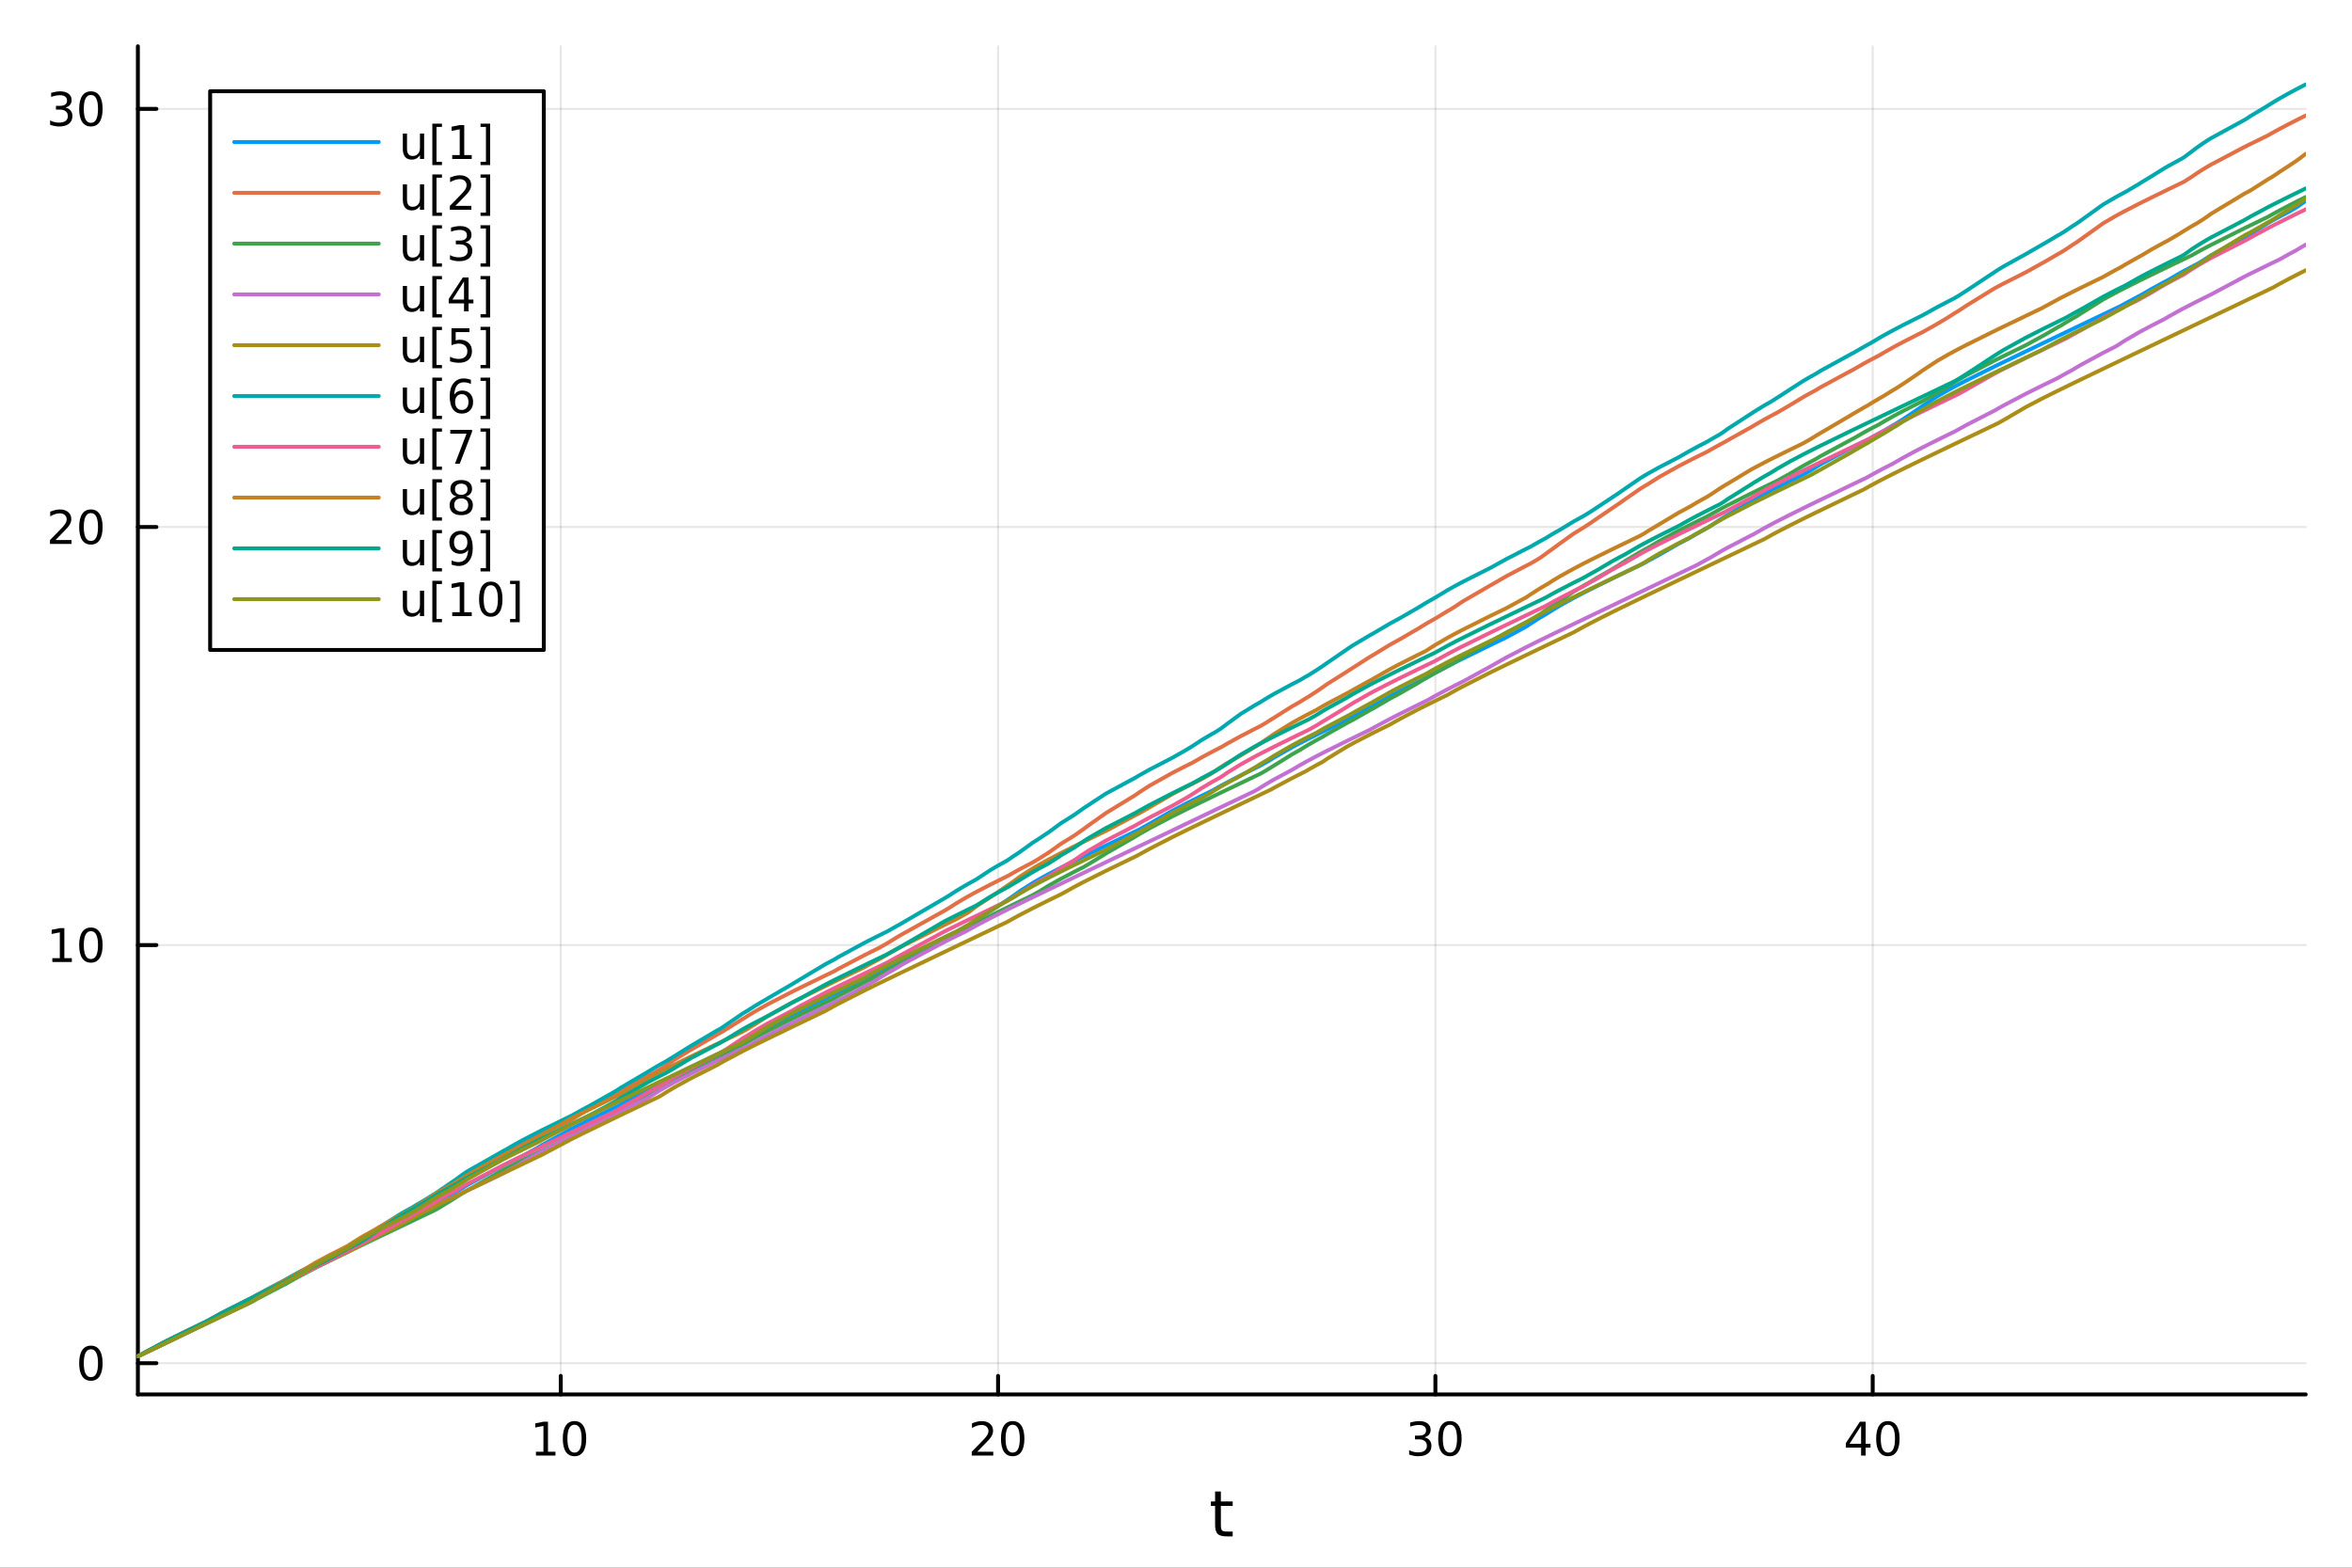 <?xml version="1.0" encoding="utf-8"?>
<svg xmlns="http://www.w3.org/2000/svg" xmlns:xlink="http://www.w3.org/1999/xlink" width="600" height="400" viewBox="0 0 2400 1600">
<rect x="0" y="0" width="2400" height="1600" fill="#333333" stroke="none"/>
<defs>
  <clipPath id="clip000">
    <rect x="0" y="0" width="2400" height="1600"/>
  </clipPath>
</defs>
<path clip-path="url(#clip000)" d="M0 1600 L2400 1600 L2400 0 L0 0  Z" fill="#ffffff" fill-rule="evenodd" fill-opacity="1"/>
<defs>
  <clipPath id="clip001">
    <rect x="480" y="0" width="1681" height="1600"/>
  </clipPath>
</defs>
<path clip-path="url(#clip000)" d="M140.696 1423.18 L2352.76 1423.18 L2352.76 47.244 L140.696 47.244  Z" fill="#ffffff" fill-rule="evenodd" fill-opacity="1"/>
<defs>
  <clipPath id="clip002">
    <rect x="140" y="47" width="2213" height="1377"/>
  </clipPath>
</defs>
<polyline clip-path="url(#clip002)" style="stroke:#000000; stroke-linecap:round; stroke-linejoin:round; stroke-width:2; stroke-opacity:0.1; fill:none" points="572.198,1423.18 572.198,47.244 "/>
<polyline clip-path="url(#clip002)" style="stroke:#000000; stroke-linecap:round; stroke-linejoin:round; stroke-width:2; stroke-opacity:0.1; fill:none" points="1018.44,1423.18 1018.44,47.244 "/>
<polyline clip-path="url(#clip002)" style="stroke:#000000; stroke-linecap:round; stroke-linejoin:round; stroke-width:2; stroke-opacity:0.1; fill:none" points="1464.68,1423.18 1464.68,47.244 "/>
<polyline clip-path="url(#clip002)" style="stroke:#000000; stroke-linecap:round; stroke-linejoin:round; stroke-width:2; stroke-opacity:0.1; fill:none" points="1910.92,1423.18 1910.92,47.244 "/>
<polyline clip-path="url(#clip000)" style="stroke:#000000; stroke-linecap:round; stroke-linejoin:round; stroke-width:4; stroke-opacity:1; fill:none" points="140.696,1423.18 2352.76,1423.18 "/>
<polyline clip-path="url(#clip000)" style="stroke:#000000; stroke-linecap:round; stroke-linejoin:round; stroke-width:4; stroke-opacity:1; fill:none" points="572.198,1423.18 572.198,1404.28 "/>
<polyline clip-path="url(#clip000)" style="stroke:#000000; stroke-linecap:round; stroke-linejoin:round; stroke-width:4; stroke-opacity:1; fill:none" points="1018.44,1423.18 1018.44,1404.28 "/>
<polyline clip-path="url(#clip000)" style="stroke:#000000; stroke-linecap:round; stroke-linejoin:round; stroke-width:4; stroke-opacity:1; fill:none" points="1464.68,1423.18 1464.68,1404.28 "/>
<polyline clip-path="url(#clip000)" style="stroke:#000000; stroke-linecap:round; stroke-linejoin:round; stroke-width:4; stroke-opacity:1; fill:none" points="1910.92,1423.18 1910.92,1404.28 "/>
<path clip-path="url(#clip000)" d="M546.885 1481.64 L554.524 1481.64 L554.524 1455.28 L546.214 1456.95 L546.214 1452.69 L554.478 1451.02 L559.154 1451.02 L559.154 1481.64 L566.793 1481.64 L566.793 1485.58 L546.885 1485.58 L546.885 1481.64 Z" fill="#000000" fill-rule="nonzero" fill-opacity="1" /><path clip-path="url(#clip000)" d="M586.237 1454.1 Q582.626 1454.1 580.797 1457.66 Q578.992 1461.2 578.992 1468.33 Q578.992 1475.44 580.797 1479.01 Q582.626 1482.55 586.237 1482.55 Q589.871 1482.55 591.677 1479.01 Q593.506 1475.44 593.506 1468.33 Q593.506 1461.2 591.677 1457.66 Q589.871 1454.1 586.237 1454.1 M586.237 1450.39 Q592.047 1450.39 595.103 1455 Q598.181 1459.58 598.181 1468.33 Q598.181 1477.06 595.103 1481.67 Q592.047 1486.25 586.237 1486.25 Q580.427 1486.25 577.348 1481.67 Q574.293 1477.06 574.293 1468.33 Q574.293 1459.58 577.348 1455 Q580.427 1450.39 586.237 1450.39 Z" fill="#000000" fill-rule="nonzero" fill-opacity="1" /><path clip-path="url(#clip000)" d="M997.211 1481.64 L1013.53 1481.64 L1013.53 1485.58 L991.586 1485.58 L991.586 1481.64 Q994.248 1478.89 998.831 1474.26 Q1003.44 1469.61 1004.62 1468.27 Q1006.86 1465.74 1007.74 1464.01 Q1008.65 1462.25 1008.65 1460.56 Q1008.65 1457.8 1006.7 1456.07 Q1004.78 1454.33 1001.68 1454.33 Q999.479 1454.33 997.025 1455.09 Q994.595 1455.86 991.817 1457.41 L991.817 1452.69 Q994.641 1451.55 997.095 1450.97 Q999.549 1450.39 1001.59 1450.39 Q1006.96 1450.39 1010.15 1453.08 Q1013.34 1455.77 1013.34 1460.26 Q1013.34 1462.39 1012.53 1464.31 Q1011.75 1466.2 1009.64 1468.8 Q1009.06 1469.47 1005.96 1472.69 Q1002.86 1475.88 997.211 1481.64 Z" fill="#000000" fill-rule="nonzero" fill-opacity="1" /><path clip-path="url(#clip000)" d="M1033.34 1454.1 Q1029.73 1454.1 1027.9 1457.66 Q1026.1 1461.2 1026.1 1468.33 Q1026.1 1475.44 1027.9 1479.01 Q1029.73 1482.55 1033.34 1482.55 Q1036.98 1482.55 1038.78 1479.01 Q1040.61 1475.44 1040.61 1468.33 Q1040.61 1461.2 1038.78 1457.66 Q1036.98 1454.1 1033.34 1454.1 M1033.34 1450.39 Q1039.15 1450.39 1042.21 1455 Q1045.29 1459.58 1045.29 1468.33 Q1045.29 1477.06 1042.21 1481.67 Q1039.15 1486.25 1033.34 1486.25 Q1027.53 1486.25 1024.46 1481.67 Q1021.4 1477.06 1021.4 1468.33 Q1021.4 1459.58 1024.46 1455 Q1027.53 1450.39 1033.34 1450.39 Z" fill="#000000" fill-rule="nonzero" fill-opacity="1" /><path clip-path="url(#clip000)" d="M1453.52 1466.95 Q1456.88 1467.66 1458.75 1469.93 Q1460.65 1472.2 1460.65 1475.53 Q1460.65 1480.65 1457.13 1483.45 Q1453.61 1486.25 1447.13 1486.25 Q1444.95 1486.25 1442.64 1485.81 Q1440.35 1485.39 1437.89 1484.54 L1437.89 1480.02 Q1439.84 1481.16 1442.15 1481.74 Q1444.47 1482.32 1446.99 1482.32 Q1451.39 1482.32 1453.68 1480.58 Q1456 1478.84 1456 1475.53 Q1456 1472.48 1453.84 1470.77 Q1451.71 1469.03 1447.89 1469.03 L1443.87 1469.03 L1443.87 1465.19 L1448.08 1465.19 Q1451.53 1465.19 1453.36 1463.82 Q1455.19 1462.43 1455.19 1459.84 Q1455.19 1457.18 1453.29 1455.77 Q1451.41 1454.33 1447.89 1454.33 Q1445.97 1454.33 1443.77 1454.75 Q1441.58 1455.16 1438.94 1456.04 L1438.94 1451.88 Q1441.6 1451.14 1443.91 1450.77 Q1446.25 1450.39 1448.31 1450.39 Q1453.64 1450.39 1456.74 1452.83 Q1459.84 1455.23 1459.84 1459.35 Q1459.84 1462.22 1458.2 1464.21 Q1456.55 1466.18 1453.52 1466.95 Z" fill="#000000" fill-rule="nonzero" fill-opacity="1" /><path clip-path="url(#clip000)" d="M1479.51 1454.1 Q1475.9 1454.1 1474.08 1457.66 Q1472.27 1461.2 1472.27 1468.33 Q1472.27 1475.44 1474.08 1479.01 Q1475.9 1482.55 1479.51 1482.55 Q1483.15 1482.55 1484.95 1479.01 Q1486.78 1475.44 1486.78 1468.33 Q1486.78 1461.2 1484.95 1457.66 Q1483.15 1454.1 1479.51 1454.1 M1479.51 1450.39 Q1485.32 1450.39 1488.38 1455 Q1491.46 1459.58 1491.46 1468.33 Q1491.46 1477.06 1488.38 1481.67 Q1485.32 1486.25 1479.51 1486.25 Q1473.7 1486.25 1470.63 1481.67 Q1467.57 1477.06 1467.57 1468.33 Q1467.57 1459.58 1470.63 1455 Q1473.7 1450.39 1479.51 1450.39 Z" fill="#000000" fill-rule="nonzero" fill-opacity="1" /><path clip-path="url(#clip000)" d="M1899.09 1455.09 L1887.28 1473.54 L1899.09 1473.54 L1899.09 1455.09 M1897.86 1451.02 L1903.74 1451.02 L1903.74 1473.54 L1908.67 1473.54 L1908.67 1477.43 L1903.74 1477.43 L1903.74 1485.58 L1899.09 1485.58 L1899.09 1477.43 L1883.49 1477.43 L1883.49 1472.92 L1897.86 1451.02 Z" fill="#000000" fill-rule="nonzero" fill-opacity="1" /><path clip-path="url(#clip000)" d="M1926.4 1454.1 Q1922.79 1454.1 1920.96 1457.66 Q1919.16 1461.2 1919.16 1468.33 Q1919.16 1475.44 1920.96 1479.01 Q1922.79 1482.55 1926.4 1482.55 Q1930.04 1482.55 1931.84 1479.01 Q1933.67 1475.44 1933.67 1468.33 Q1933.67 1461.2 1931.84 1457.66 Q1930.04 1454.1 1926.4 1454.1 M1926.4 1450.39 Q1932.21 1450.39 1935.27 1455 Q1938.35 1459.58 1938.35 1468.33 Q1938.35 1477.06 1935.27 1481.67 Q1932.21 1486.25 1926.4 1486.25 Q1920.59 1486.25 1917.51 1481.67 Q1914.46 1477.06 1914.46 1468.33 Q1914.46 1459.58 1917.51 1455 Q1920.59 1450.39 1926.4 1450.39 Z" fill="#000000" fill-rule="nonzero" fill-opacity="1" /><path clip-path="url(#clip000)" d="M1245.79 1522.27 L1245.79 1532.4 L1257.85 1532.4 L1257.85 1536.95 L1245.79 1536.95 L1245.79 1556.3 Q1245.79 1560.66 1246.96 1561.9 Q1248.17 1563.14 1251.83 1563.14 L1257.85 1563.14 L1257.85 1568.04 L1251.83 1568.04 Q1245.05 1568.04 1242.48 1565.53 Q1239.9 1562.98 1239.9 1556.3 L1239.9 1536.95 L1235.6 1536.95 L1235.6 1532.4 L1239.9 1532.4 L1239.9 1522.27 L1245.79 1522.27 Z" fill="#000000" fill-rule="nonzero" fill-opacity="1" /><polyline clip-path="url(#clip002)" style="stroke:#000000; stroke-linecap:round; stroke-linejoin:round; stroke-width:2; stroke-opacity:0.1; fill:none" points="140.696,1391.28 2352.76,1391.28 "/>
<polyline clip-path="url(#clip002)" style="stroke:#000000; stroke-linecap:round; stroke-linejoin:round; stroke-width:2; stroke-opacity:0.1; fill:none" points="140.696,964.568 2352.76,964.568 "/>
<polyline clip-path="url(#clip002)" style="stroke:#000000; stroke-linecap:round; stroke-linejoin:round; stroke-width:2; stroke-opacity:0.1; fill:none" points="140.696,537.852 2352.76,537.852 "/>
<polyline clip-path="url(#clip002)" style="stroke:#000000; stroke-linecap:round; stroke-linejoin:round; stroke-width:2; stroke-opacity:0.1; fill:none" points="140.696,111.135 2352.76,111.135 "/>
<polyline clip-path="url(#clip000)" style="stroke:#000000; stroke-linecap:round; stroke-linejoin:round; stroke-width:4; stroke-opacity:1; fill:none" points="140.696,1423.18 140.696,47.244 "/>
<polyline clip-path="url(#clip000)" style="stroke:#000000; stroke-linecap:round; stroke-linejoin:round; stroke-width:4; stroke-opacity:1; fill:none" points="140.696,1391.28 159.593,1391.28 "/>
<polyline clip-path="url(#clip000)" style="stroke:#000000; stroke-linecap:round; stroke-linejoin:round; stroke-width:4; stroke-opacity:1; fill:none" points="140.696,964.568 159.593,964.568 "/>
<polyline clip-path="url(#clip000)" style="stroke:#000000; stroke-linecap:round; stroke-linejoin:round; stroke-width:4; stroke-opacity:1; fill:none" points="140.696,537.852 159.593,537.852 "/>
<polyline clip-path="url(#clip000)" style="stroke:#000000; stroke-linecap:round; stroke-linejoin:round; stroke-width:4; stroke-opacity:1; fill:none" points="140.696,111.135 159.593,111.135 "/>
<path clip-path="url(#clip000)" d="M92.751 1377.08 Q89.14 1377.08 87.311 1380.65 Q85.506 1384.19 85.506 1391.32 Q85.506 1398.43 87.311 1401.99 Q89.14 1405.53 92.751 1405.53 Q96.385 1405.53 98.191 1401.99 Q100.02 1398.43 100.02 1391.32 Q100.02 1384.19 98.191 1380.65 Q96.385 1377.08 92.751 1377.08 M92.751 1373.38 Q98.561 1373.38 101.617 1377.99 Q104.696 1382.57 104.696 1391.32 Q104.696 1400.05 101.617 1404.65 Q98.561 1409.24 92.751 1409.24 Q86.941 1409.24 83.862 1404.65 Q80.807 1400.05 80.807 1391.32 Q80.807 1382.57 83.862 1377.99 Q86.941 1373.38 92.751 1373.38 Z" fill="#000000" fill-rule="nonzero" fill-opacity="1" /><path clip-path="url(#clip000)" d="M53.4 977.913 L61.038 977.913 L61.038 951.547 L52.728 953.214 L52.728 948.955 L60.992 947.288 L65.668 947.288 L65.668 977.913 L73.307 977.913 L73.307 981.848 L53.4 981.848 L53.4 977.913 Z" fill="#000000" fill-rule="nonzero" fill-opacity="1" /><path clip-path="url(#clip000)" d="M92.751 950.367 Q89.14 950.367 87.311 953.932 Q85.506 957.473 85.506 964.603 Q85.506 971.709 87.311 975.274 Q89.14 978.816 92.751 978.816 Q96.385 978.816 98.191 975.274 Q100.02 971.709 100.02 964.603 Q100.02 957.473 98.191 953.932 Q96.385 950.367 92.751 950.367 M92.751 946.663 Q98.561 946.663 101.617 951.27 Q104.696 955.853 104.696 964.603 Q104.696 973.33 101.617 977.936 Q98.561 982.519 92.751 982.519 Q86.941 982.519 83.862 977.936 Q80.807 973.33 80.807 964.603 Q80.807 955.853 83.862 951.27 Q86.941 946.663 92.751 946.663 Z" fill="#000000" fill-rule="nonzero" fill-opacity="1" /><path clip-path="url(#clip000)" d="M56.617 551.197 L72.936 551.197 L72.936 555.132 L50.992 555.132 L50.992 551.197 Q53.654 548.442 58.237 543.812 Q62.844 539.16 64.025 537.817 Q66.27 535.294 67.149 533.558 Q68.052 531.798 68.052 530.109 Q68.052 527.354 66.108 525.618 Q64.186 523.882 61.085 523.882 Q58.886 523.882 56.432 524.646 Q54.001 525.41 51.224 526.961 L51.224 522.238 Q54.048 521.104 56.501 520.525 Q58.955 519.947 60.992 519.947 Q66.362 519.947 69.557 522.632 Q72.751 525.317 72.751 529.808 Q72.751 531.937 71.941 533.859 Q71.154 535.757 69.048 538.349 Q68.469 539.021 65.367 542.238 Q62.265 545.433 56.617 551.197 Z" fill="#000000" fill-rule="nonzero" fill-opacity="1" /><path clip-path="url(#clip000)" d="M92.751 523.65 Q89.14 523.65 87.311 527.215 Q85.506 530.757 85.506 537.886 Q85.506 544.993 87.311 548.558 Q89.14 552.099 92.751 552.099 Q96.385 552.099 98.191 548.558 Q100.02 544.993 100.02 537.886 Q100.02 530.757 98.191 527.215 Q96.385 523.65 92.751 523.65 M92.751 519.947 Q98.561 519.947 101.617 524.553 Q104.696 529.136 104.696 537.886 Q104.696 546.613 101.617 551.22 Q98.561 555.803 92.751 555.803 Q86.941 555.803 83.862 551.22 Q80.807 546.613 80.807 537.886 Q80.807 529.136 83.862 524.553 Q86.941 519.947 92.751 519.947 Z" fill="#000000" fill-rule="nonzero" fill-opacity="1" /><path clip-path="url(#clip000)" d="M66.756 109.781 Q70.112 110.499 71.987 112.767 Q73.885 115.036 73.885 118.369 Q73.885 123.485 70.367 126.286 Q66.849 129.087 60.367 129.087 Q58.191 129.087 55.876 128.647 Q53.585 128.23 51.131 127.374 L51.131 122.86 Q53.075 123.994 55.39 124.573 Q57.705 125.151 60.228 125.151 Q64.626 125.151 66.918 123.415 Q69.233 121.679 69.233 118.369 Q69.233 115.314 67.08 113.601 Q64.95 111.864 61.131 111.864 L57.103 111.864 L57.103 108.022 L61.316 108.022 Q64.765 108.022 66.594 106.656 Q68.423 105.267 68.423 102.675 Q68.423 100.013 66.525 98.601 Q64.65 97.165 61.131 97.165 Q59.21 97.165 57.011 97.582 Q54.812 97.999 52.173 98.878 L52.173 94.712 Q54.835 93.971 57.15 93.601 Q59.487 93.23 61.548 93.23 Q66.872 93.23 69.974 95.661 Q73.075 98.068 73.075 102.189 Q73.075 105.059 71.432 107.05 Q69.788 109.017 66.756 109.781 Z" fill="#000000" fill-rule="nonzero" fill-opacity="1" /><path clip-path="url(#clip000)" d="M92.751 96.934 Q89.14 96.934 87.311 100.499 Q85.506 104.04 85.506 111.17 Q85.506 118.276 87.311 121.841 Q89.14 125.383 92.751 125.383 Q96.385 125.383 98.191 121.841 Q100.02 118.276 100.02 111.17 Q100.02 104.04 98.191 100.499 Q96.385 96.934 92.751 96.934 M92.751 93.23 Q98.561 93.23 101.617 97.837 Q104.696 102.42 104.696 111.17 Q104.696 119.897 101.617 124.503 Q98.561 129.087 92.751 129.087 Q86.941 129.087 83.862 124.503 Q80.807 119.897 80.807 111.17 Q80.807 102.42 83.862 97.837 Q86.941 93.23 92.751 93.23 Z" fill="#000000" fill-rule="nonzero" fill-opacity="1" /><polyline clip-path="url(#clip002)" style="stroke:#009af9; stroke-linecap:round; stroke-linejoin:round; stroke-width:4; stroke-opacity:1; fill:none" points="140.696,1384.24 140.696,1384.24 166.277,1372.01 178.316,1366.25 193.033,1358.18 210.428,1349.27 225.851,1341.64 253.196,1328.39 257.144,1326.14 257.312,1326.05 263.166,1322.83 285.97,1311.02 288.489,1309.76 291.58,1308.22 294.412,1306.82 303.44,1302.39 322.801,1293 336.609,1286.35 354.603,1277.72 354.82,1277.6 358.404,1275.25 367.136,1269.9 371.841,1267.18 373.141,1266.44 383.559,1260.76 386.787,1258.77 408.83,1246.44 416.325,1242.55 420.153,1240.26 424.026,1238.02 431.353,1233.94 432.15,1233.51 444.315,1227.09 447.292,1225.57 461.347,1218.51 462.54,1217.92 466.247,1215.77 471.793,1212.65 476.615,1209.61 513.476,1189.52 515.144,1188.68 527.311,1182.63 535.492,1178.63 549.871,1170.63 553.275,1168.53 582.78,1152.3 583.461,1151.95 594.151,1146.56 601.391,1142.97 626.607,1130.68 630.488,1128.81 631.751,1128.2 633.416,1127.25 660.583,1111.3 660.81,1111.18 661.843,1110.63 668.689,1107.05 672.155,1105.27 675.053,1103.79 675.251,1103.69 679.148,1101.73 687.564,1097.53 704.648,1089.17 731.521,1076.2 734.971,1074.54 736.617,1073.75 738.712,1072.75 757.812,1063.59 759.264,1062.76 762.782,1060.79 763.336,1060.48 764.655,1059.75 771.185,1056.23 783.127,1049.15 808.651,1035.62 816.045,1031.91 842.251,1019.07 850.908,1014.89 855.474,1012.69 882.669,999.634 885.547,997.998 894.902,992.875 897.196,991.657 900.269,990.043 904.888,987.253 915.759,981.078 919.724,978.93 921.901,977.768 963.689,956.788 968.079,954.657 975.974,950.838 985.921,945.277 987.611,944.364 988.172,944.063 988.485,943.866 995.511,939.017 996.96,938.071 1010.34,929.972 1017.91,925.142 1027.07,919.037 1027.7,918.644 1028.14,918.364 1028.72,917.954 1034.67,913.881 1039.31,910.507 1042.34,908.422 1053.54,901.348 1060.43,897.354 1069.97,892.118 1071.88,891.101 1082.73,885.471 1095.4,879.101 1098.44,877.597 1105.67,874.043 1110.66,871.606 1127.69,863.355 1128.67,862.882 1158.11,848.74 1158.61,848.501 1160.64,847.525 1162.24,846.76 1172.62,840.999 1196.37,827.358 1210.47,820.05 1216.93,816.804 1226.24,812.186 1235.66,807.576 1237.45,806.702 1240.36,805.03 1244.85,802.511 1246.56,801.571 1252.16,798.549 1266,791.378 1280.16,784.299 1281.29,783.746 1284.17,782.329 1286.06,781.4 1286.63,781.121 1291.65,778.239 1294.62,776.584 1296.82,775.173 1300.48,772.904 1318.44,762.699 1326.07,758.669 1331.95,755.641 1335.54,753.818 1343.16,749.999 1343.55,749.807 1349.67,746.779 1350.52,746.362 1350.54,746.349 1354.24,744.536 1374.09,734.887 1376.48,733.737 1380.8,731.274 1398.15,721.989 1400.01,721.029 1401.84,719.93 1418.37,710.623 1428.29,705.417 1446.77,696.122 1454.79,692.178 1455.31,691.923 1456.03,691.507 1464.3,686.836 1477.37,679.884 1480.52,678.264 1486.49,675.225 1492.46,672.236 1520.3,658.602 1521.43,658.054 1536.91,650.595 1557.22,639.572 1558.26,638.937 1561.6,636.641 1569.01,631.878 1571.8,630.183 1576.97,627.144 1578.69,626.161 1585.23,621.98 1592.05,617.907 1605.85,610.261 1616.52,604.692 1622.69,601.56 1629.69,598.06 1644.66,590.695 1652.29,586.987 1658.6,583.929 1673.43,576.781 1677.33,574.907 1681.85,572.35 1692.71,566.466 1712.9,554.894 1724.41,548.862 1731.11,544.902 1742.07,538.828 1742.55,538.569 1745.97,536.443 1746.01,536.418 1754.55,530.725 1757.36,528.971 1760.5,527.071 1762.65,525.8 1786.95,511.172 1789.75,509.654 1800.32,504.092 1806.96,500.7 1812.97,497.682 1826.59,490.952 1840.02,484.415 1847.4,480.241 1852.71,476.905 1857.94,473.788 1888.95,457.196 1890.99,456.17 1901.8,450.796 1904.82,449.312 1905.94,448.762 1908.91,447.041 1917.63,442.186 1922.13,439.776 1932.17,433.783 1935.23,432.05 1941.56,428.041 1952,421.138 1958.64,416.587 1961.76,414.3 1976.7,404.565 1987.74,398.228 1993.88,394.897 1995.42,394.076 1998.18,392.621 2006.68,388.229 2006.98,388.072 2034.88,374.235 2035.56,373.905 2039.32,372.074 2044.69,369.473 2067.16,358.648 2083.97,350.585 2085.74,349.736 2099.82,342.995 2103.17,341.396 2107.98,339.093 2114.83,335.816 2118.86,333.886 2122.22,332.282 2122.66,332.07 2145.99,320.913 2158.45,314.952 2160.98,313.744 2164.48,312.069 2168.95,309.549 2182.26,302.399 2185.43,300.757 2194.7,295.316 2208.09,288.028 2212.75,285.598 2224.03,279.008 2225.89,277.975 2228.37,276.614 2228.92,276.317 2236.45,272.297 2242.09,269.37 2248.02,265.848 2253.27,262.418 2256.18,260.602 2290.19,241.96 2292.39,240.847 2295.79,239.138 2296.7,238.594 2313.97,227.818 2317.33,225.908 2319.16,224.888 2322.63,222.983 2326.24,221.038 2335.95,215.956 2343.04,211.767 2343.36,211.581 2345.49,210.177 2352.76,205.04 "/>
<polyline clip-path="url(#clip002)" style="stroke:#e26f46; stroke-linecap:round; stroke-linejoin:round; stroke-width:4; stroke-opacity:1; fill:none" points="140.696,1384.24 140.696,1384.24 166.277,1370.55 178.316,1364.51 193.033,1357.28 210.428,1348.86 225.851,1340.37 253.196,1326.51 257.144,1324.57 257.312,1324.47 263.166,1321.12 285.97,1309.04 288.489,1307.76 291.58,1306.21 294.412,1304.54 303.44,1299.45 322.801,1289.29 336.609,1282.38 354.603,1272.4 354.82,1272.29 358.404,1270.41 367.136,1265.94 371.841,1263.57 373.141,1262.79 383.559,1256.88 386.787,1255.13 408.83,1242.4 416.325,1238.45 420.153,1236.47 424.026,1234.15 431.353,1229.96 432.15,1229.52 444.315,1222.09 447.292,1220.12 461.347,1210.62 462.54,1209.78 466.247,1207.24 471.793,1203.18 476.615,1199.9 513.476,1177.31 515.144,1176.43 527.311,1170.15 535.492,1166.04 549.871,1158.96 553.275,1157.3 582.78,1143.05 583.461,1142.66 594.151,1135.93 601.391,1131.73 626.607,1118.39 630.488,1116.09 631.751,1115.25 633.416,1114.15 660.583,1098.42 660.81,1098.29 661.843,1097.75 668.689,1094.19 672.155,1092.11 675.053,1090.42 675.251,1090.3 679.148,1087.75 687.564,1081.91 704.648,1071.63 731.521,1056 734.971,1054.18 736.617,1053.17 738.712,1051.91 757.812,1040.01 759.264,1039.19 762.782,1036.92 763.336,1036.57 764.655,1035.74 771.185,1031.82 783.127,1025.12 808.651,1011.97 816.045,1008.31 842.251,995.565 850.908,991.394 855.474,988.804 882.669,974.538 885.547,973.098 894.902,968.465 897.196,967.339 900.269,965.56 904.888,962.958 915.759,956.279 919.724,954 921.901,952.775 963.689,929.473 968.079,926.885 975.974,921.805 985.921,915.942 987.611,914.991 988.172,914.677 988.485,914.503 995.511,910.669 996.96,909.896 1010.34,902.956 1017.91,899.147 1027.07,894.61 1027.7,894.302 1028.14,894.082 1028.72,893.801 1034.67,890.387 1039.31,887.819 1042.34,886.178 1053.54,880.303 1060.43,876.232 1069.97,870.179 1071.88,868.862 1082.73,861.115 1095.4,853.28 1098.44,851.261 1105.67,846.138 1110.66,842.452 1127.69,830.401 1128.67,829.694 1158.11,811.729 1158.61,811.413 1160.64,809.948 1162.24,808.832 1172.62,802.1 1196.37,788.783 1210.47,781.554 1216.93,778.331 1226.24,773.008 1235.66,767.929 1237.45,766.986 1240.36,765.474 1244.85,763.165 1246.56,762.294 1252.16,758.992 1266,751.367 1280.16,744.04 1281.29,743.473 1284.17,742.024 1286.06,741.075 1286.63,740.738 1291.65,737.825 1294.62,735.888 1296.82,734.492 1300.48,732.245 1318.44,720.926 1326.07,716.636 1331.95,712.965 1335.54,710.825 1343.16,705.865 1343.55,705.624 1349.67,701.422 1350.52,700.868 1350.54,700.848 1354.24,698.164 1374.09,685.666 1376.48,684.099 1380.8,681.359 1398.15,670.223 1400.01,669.136 1401.84,668.092 1418.37,657.998 1428.29,652.535 1446.77,641.781 1454.79,636.85 1455.31,636.542 1456.03,636.123 1464.3,631.424 1477.37,623.499 1480.52,621.718 1486.49,617.927 1492.46,613.865 1520.3,597.733 1521.43,597.135 1536.91,588.131 1557.22,577.459 1558.26,576.933 1561.6,575.249 1569.01,570.952 1571.8,569.146 1576.97,565.492 1578.69,564.176 1585.23,559.481 1592.05,554.448 1605.85,544.58 1616.52,538.025 1622.69,533.989 1629.69,529.151 1644.66,518.967 1652.29,513.787 1658.6,509.313 1673.43,499.028 1677.33,496.62 1681.85,493.943 1692.71,487.03 1712.9,475.75 1724.41,469.799 1731.11,466.423 1742.07,460.996 1742.55,460.714 1745.97,458.737 1746.01,458.716 1754.55,453.985 1757.36,452.475 1760.5,450.814 1762.65,449.493 1786.95,435.946 1789.75,434.242 1800.32,428.152 1806.96,424.536 1812.97,421.366 1826.59,413.434 1840.02,405.288 1847.4,401.166 1852.71,398.309 1857.94,395.119 1888.95,378.321 1890.99,377.289 1901.8,371.072 1904.82,369.416 1905.94,368.808 1908.91,367.213 1917.63,362.645 1922.13,359.954 1932.17,354.279 1935.23,352.618 1941.56,349.257 1952,343.889 1958.64,340.549 1961.76,338.997 1976.7,330.609 1987.74,323.991 1993.88,320.041 1995.42,319.09 1998.18,317.423 2006.68,311.844 2006.98,311.653 2034.88,294.491 2035.56,294.122 2039.32,292.09 2044.69,289.255 2067.16,277.884 2083.97,268.526 2085.74,267.589 2099.82,259.352 2103.17,257.515 2107.98,254.515 2114.83,249.908 2118.86,247.365 2122.22,245.031 2122.66,244.69 2145.99,227.935 2158.45,220.674 2160.98,219.281 2164.48,217.38 2168.95,215.007 2182.26,208.155 2185.43,206.562 2194.7,201.953 2208.09,195.396 2212.75,193.133 2224.03,187.675 2225.89,186.779 2228.37,185.585 2228.92,185.271 2236.45,180.439 2242.09,176.585 2248.02,172.808 2253.27,169.649 2256.18,167.958 2290.19,150.019 2292.39,148.925 2295.79,147.24 2296.7,146.788 2313.97,138.344 2317.33,136.415 2319.16,135.385 2322.63,133.464 2326.24,131.506 2335.95,126.395 2343.04,122.773 2343.36,122.609 2345.49,121.535 2352.76,117.907 "/>
<polyline clip-path="url(#clip002)" style="stroke:#3da44d; stroke-linecap:round; stroke-linejoin:round; stroke-width:4; stroke-opacity:1; fill:none" points="140.696,1384.24 140.696,1384.24 166.277,1372.01 178.316,1366.25 193.033,1359.21 210.428,1350.9 225.851,1343.52 253.196,1330.45 257.144,1328.56 257.312,1328.47 263.166,1325.18 285.97,1313.23 288.489,1311.96 291.58,1310.42 294.412,1308.76 303.44,1303.68 322.801,1293.54 336.609,1286.64 354.603,1277.85 354.82,1277.75 358.404,1276.01 367.136,1271.79 371.841,1269.53 373.141,1268.9 383.559,1263.89 386.787,1262.34 408.83,1251.78 416.325,1248.2 420.153,1246.36 424.026,1244.51 431.353,1241.01 432.15,1240.62 444.315,1234.81 447.292,1233.12 461.347,1224.52 462.54,1223.73 466.247,1221.34 471.793,1217.94 476.615,1215.11 513.476,1194.02 515.144,1193.17 527.311,1187.03 535.492,1182.98 549.871,1175.96 553.275,1174.31 582.78,1160.1 583.461,1159.71 594.151,1152.99 601.391,1148.8 626.607,1135.46 630.488,1133.5 631.751,1132.87 633.416,1132.04 660.583,1118.73 660.81,1118.62 661.843,1118.12 668.689,1114.82 672.155,1112.84 675.053,1111.22 675.251,1111.11 679.148,1108.64 687.564,1103.62 704.648,1094.28 731.521,1079.22 734.971,1077.44 736.617,1076.6 738.712,1075.53 757.812,1066 759.264,1065.29 762.782,1063.25 763.336,1062.94 764.655,1062.19 771.185,1058.59 783.127,1052.3 808.651,1039.53 816.045,1035.92 842.251,1023.26 850.908,1019.1 855.474,1016.52 882.669,1002.27 885.547,1000.83 894.902,996.199 897.196,995.073 900.269,993.294 904.888,990.693 915.759,984.838 919.724,982.772 921.901,981.649 963.689,960.996 968.079,958.494 975.974,953.532 985.921,947.769 987.611,946.83 988.172,946.521 988.485,946.349 995.511,942.558 996.96,941.792 1010.34,934.901 1017.91,931.109 1027.07,926.587 1027.7,926.28 1028.14,926.06 1028.72,925.779 1034.67,922.871 1039.31,920.614 1042.34,919.143 1053.54,913.732 1060.43,909.849 1069.97,903.978 1071.88,902.863 1082.73,896.811 1095.4,890.15 1098.44,888.598 1105.67,884.952 1110.66,882.039 1127.69,871.635 1128.67,870.99 1158.11,854.034 1158.61,853.725 1160.64,852.479 1162.24,851.519 1172.62,845.575 1196.37,833.13 1210.47,826.116 1216.93,822.954 1226.24,818.422 1235.66,813.869 1237.45,813.003 1240.36,811.604 1244.85,809.442 1246.56,808.62 1252.16,805.928 1266,799.291 1280.16,792.504 1281.29,791.967 1284.17,790.588 1286.06,789.681 1286.63,789.355 1291.65,786.534 1294.62,784.643 1296.82,783.277 1300.48,781.073 1318.44,769.89 1326.07,765.631 1331.95,761.978 1335.54,759.848 1343.16,755.519 1343.55,755.305 1349.67,751.981 1350.52,751.53 1350.54,751.514 1354.24,749.238 1374.09,738.075 1376.48,736.819 1380.8,734.565 1398.15,724.655 1400.01,723.652 1401.84,722.682 1418.37,713.051 1428.29,707.739 1446.77,697.137 1454.79,692.242 1455.31,691.936 1456.03,691.52 1464.3,686.844 1477.37,679.888 1480.52,678.268 1486.49,674.726 1492.46,670.853 1520.3,655.162 1521.43,654.574 1536.91,645.654 1557.22,635.033 1558.26,634.508 1561.6,632.828 1569.01,628.54 1571.8,626.736 1576.97,623.086 1578.69,621.929 1585.23,617.739 1592.05,613.097 1605.85,603.733 1616.52,597.401 1622.69,593.969 1629.69,589.641 1644.66,581.177 1652.29,576.518 1658.6,572.358 1673.43,563.577 1677.33,561.425 1681.85,558.993 1692.71,552.5 1712.9,541.621 1724.41,535.779 1731.11,532.445 1742.07,527.065 1742.55,526.784 1745.97,524.817 1746.01,524.797 1754.55,520.085 1757.36,518.581 1760.5,516.924 1762.65,515.802 1786.95,503.56 1789.75,502.185 1800.32,497.026 1806.96,493.805 1812.97,490.904 1826.59,483.371 1840.02,475.438 1847.4,471.389 1852.71,468.572 1857.94,465.412 1888.95,448.701 1890.99,447.672 1901.8,441.465 1904.82,439.811 1905.94,439.204 1908.91,437.611 1917.63,433.046 1922.13,430.357 1932.17,424.684 1935.23,423.024 1941.56,419.664 1952,414.296 1958.64,410.957 1961.76,409.405 1976.7,401.018 1987.74,394.4 1993.88,390.45 1995.42,389.499 1998.18,387.832 2006.68,382.929 2006.98,382.758 2034.88,368.145 2035.56,367.806 2039.32,365.928 2044.69,363.272 2067.16,352.32 2083.97,343.089 2085.74,342.161 2099.82,333.973 2103.17,332.144 2107.98,329.153 2114.83,325.12 2118.86,322.841 2122.22,320.693 2122.66,320.375 2145.99,305.733 2158.45,298.963 2160.98,297.64 2164.48,295.824 2168.95,293.542 2182.26,286.873 2185.43,285.31 2194.7,280.768 2208.09,274.268 2212.75,272.019 2224.03,266.584 2225.89,265.691 2228.37,264.501 2228.92,264.239 2236.45,260.623 2242.09,257.444 2248.02,254.216 2253.27,251.435 2256.18,249.918 2290.19,232.957 2292.39,231.889 2295.79,230.239 2296.7,229.795 2313.97,221.461 2317.33,219.545 2319.16,218.521 2322.63,216.612 2326.24,214.663 2335.95,209.571 2343.04,205.959 2343.36,205.794 2345.49,204.723 2352.76,201.102 "/>
<polyline clip-path="url(#clip002)" style="stroke:#c271d2; stroke-linecap:round; stroke-linejoin:round; stroke-width:4; stroke-opacity:1; fill:none" points="140.696,1384.24 140.696,1384.24 166.277,1372.01 178.316,1366.25 193.033,1359.21 210.428,1349.74 225.851,1341.88 253.196,1326.95 257.144,1324.94 257.312,1324.85 263.166,1321.91 285.97,1310.69 288.489,1309.24 291.58,1307.49 294.412,1305.92 303.44,1301.08 322.801,1291.21 336.609,1283.42 354.603,1274.05 354.82,1273.94 358.404,1272.13 367.136,1267.79 371.841,1265.47 373.141,1264.84 383.559,1259.75 386.787,1258.19 408.83,1247.56 416.325,1243.96 420.153,1242.12 424.026,1240.26 431.353,1236.75 432.15,1236.37 444.315,1230.55 447.292,1229.12 461.347,1222.4 462.54,1221.83 466.247,1220.05 471.793,1217.4 476.615,1215.09 513.476,1197.47 515.144,1196.52 527.311,1189.87 535.492,1184.95 549.871,1176.99 553.275,1175.2 582.78,1160.34 583.461,1160 594.151,1154.79 601.391,1150.69 626.607,1137.51 630.488,1135.57 631.751,1134.94 633.416,1134.12 660.583,1120.85 660.81,1120.72 661.843,1120.12 668.689,1115.72 672.155,1113.62 675.053,1111.9 675.251,1111.79 679.148,1109.55 687.564,1104.91 704.648,1096.02 731.521,1082.74 734.971,1081.06 736.617,1080.26 738.712,1079.25 757.812,1070.03 759.264,1069.34 762.782,1067.65 763.336,1067.38 764.655,1066.75 771.185,1063.07 783.127,1056.69 808.651,1043.84 816.045,1040.22 842.251,1027.54 850.908,1023.38 855.474,1021.19 882.669,1006.65 885.547,1005.2 894.902,999.804 897.196,998.325 900.269,996.403 904.888,993.62 915.759,987.459 919.724,984.966 921.901,983.639 963.689,961.302 968.079,959.127 975.974,955.247 985.921,950.403 987.611,949.427 988.172,949.106 988.485,948.928 995.511,945.017 996.96,944.23 1010.34,937.202 1017.91,933.362 1027.07,928.799 1027.7,928.49 1028.14,928.269 1028.72,927.986 1034.67,925.061 1039.31,922.793 1042.34,921.317 1053.54,915.889 1060.43,912.567 1069.97,907.977 1071.88,907.059 1082.73,901.856 1095.4,895.783 1098.44,894.328 1105.67,890.868 1110.66,888.48 1127.69,880.333 1128.67,879.864 1158.11,865.785 1158.61,865.547 1160.64,864.573 1162.24,863.809 1172.62,858.849 1196.37,847.492 1210.47,840.747 1216.93,837.661 1226.24,833.207 1235.66,828.705 1237.45,827.847 1240.36,826.459 1244.85,824.312 1246.56,823.494 1252.16,820.816 1266,814.2 1280.16,807.426 1281.29,806.784 1284.17,805.162 1286.06,803.937 1286.63,803.574 1291.65,800.467 1294.62,798.701 1296.82,797.417 1300.48,795.334 1318.44,785.703 1326.07,781.19 1331.95,777.887 1335.54,775.929 1343.16,771.886 1343.55,771.684 1349.67,768.526 1350.52,768.094 1350.54,768.081 1354.24,766.207 1374.09,756.361 1376.48,755.197 1380.8,753.088 1398.15,744.698 1400.01,743.627 1401.84,742.597 1418.37,733.71 1428.29,728.641 1446.77,719.485 1454.79,715.573 1455.31,715.319 1456.03,714.973 1464.3,710.302 1477.37,703.352 1480.52,701.732 1486.49,698.693 1492.46,695.704 1520.3,680.55 1521.43,679.867 1536.91,671.102 1557.22,660.574 1558.26,660.052 1561.6,658.38 1569.01,654.709 1571.8,653.34 1576.97,650.807 1578.69,649.968 1585.23,646.786 1592.05,643.485 1605.85,636.834 1616.52,631.708 1622.69,628.749 1629.69,625.397 1644.66,618.228 1652.29,614.578 1658.6,611.556 1673.43,604.462 1677.33,602.596 1681.85,600.439 1692.71,595.242 1712.9,585.591 1724.41,580.086 1731.11,576.882 1742.07,570.817 1742.55,570.558 1745.97,568.738 1746.01,568.72 1754.55,563.61 1757.36,562.004 1760.5,560.249 1762.65,559.067 1786.95,546.432 1789.75,545.034 1800.32,539.002 1806.96,535.412 1812.97,532.258 1826.59,525.327 1840.02,518.683 1847.4,515.074 1852.71,512.494 1857.94,509.964 1888.95,495.046 1890.99,494.069 1901.8,488.889 1904.82,487.444 1905.94,486.803 1908.91,485.127 1917.63,480.376 1922.13,478.005 1932.17,472.848 1935.23,471.031 1941.56,467.407 1952,461.739 1958.64,458.271 1961.76,456.669 1976.7,449.165 1987.74,443.741 1993.88,440.753 1995.42,440.004 1998.18,438.419 2006.68,433.712 2006.98,433.547 2034.88,419.231 2035.56,418.896 2039.32,416.705 2044.69,413.685 2067.16,401.882 2083.97,393.522 2085.74,392.653 2099.82,385.797 2103.17,383.883 2107.98,381.202 2114.83,377.51 2118.86,375.036 2122.22,373.048 2122.66,372.791 2145.99,360.132 2158.45,353.822 2160.98,352.336 2164.48,350.014 2168.95,347.191 2182.26,339.424 2185.43,337.683 2194.7,332.744 2208.09,325.898 2212.75,323.166 2224.03,316.908 2225.89,315.915 2228.37,314.603 2228.92,314.317 2236.45,310.413 2242.09,307.55 2248.02,304.579 2253.27,301.975 2256.18,300.54 2290.19,282.367 2292.39,281.267 2295.79,279.574 2296.7,279.12 2313.97,270.65 2317.33,269.017 2319.16,268.129 2322.63,266.45 2326.24,264.705 2335.95,259.271 2343.04,255.488 2343.36,255.286 2345.49,253.983 2352.76,249.717 "/>
<polyline clip-path="url(#clip002)" style="stroke:#ac8d18; stroke-linecap:round; stroke-linejoin:round; stroke-width:4; stroke-opacity:1; fill:none" points="140.696,1384.24 140.696,1384.24 166.277,1372.01 178.316,1365.36 193.033,1357.72 210.428,1349.06 225.851,1341.54 253.196,1328.36 257.144,1326.46 257.312,1326.38 263.166,1323.58 285.97,1311.29 288.489,1310 291.58,1308.43 294.412,1307.01 303.44,1302.51 322.801,1293.05 336.609,1286.38 354.603,1277.73 354.82,1277.63 358.404,1275.91 367.136,1271.03 371.841,1268.51 373.141,1267.82 383.559,1262.42 386.787,1260.78 408.83,1249.86 416.325,1245.6 420.153,1243.51 424.026,1241.43 431.353,1237.59 432.15,1237.18 444.315,1231.02 447.292,1229.53 461.347,1222.62 462.54,1222.03 466.247,1220.23 471.793,1217.54 476.615,1215.21 513.476,1197.49 515.144,1196.69 527.311,1190.87 535.492,1186.95 549.871,1180.07 553.275,1178.44 582.78,1162.77 583.461,1162.43 594.151,1157.1 601.391,1153.55 626.607,1141.32 630.488,1139.46 631.751,1138.85 633.416,1138.05 660.583,1125.02 660.81,1124.91 661.843,1124.41 668.689,1121.14 672.155,1119.48 675.053,1117.83 675.251,1117.7 679.148,1115.2 687.564,1110.12 704.648,1100.73 731.521,1087.13 734.971,1085.13 736.617,1084.2 738.712,1083.02 757.812,1072.87 759.264,1072.12 762.782,1070.34 763.336,1070.06 764.655,1069.39 771.185,1066.13 783.127,1060.25 808.651,1047.88 816.045,1044.32 842.251,1031.76 850.908,1026.92 855.474,1024.47 882.669,1010.63 885.547,1009.21 894.902,1004.63 897.196,1003.52 900.269,1002.02 904.888,999.786 915.759,994.538 919.724,992.63 921.901,991.583 963.689,971.551 968.079,969.451 975.974,965.674 985.921,960.916 987.611,960.108 988.172,959.839 988.485,959.69 995.511,956.33 996.96,955.637 1010.34,949.238 1017.91,945.618 1027.07,941.239 1027.7,940.94 1028.14,940.683 1028.72,940.356 1034.67,937.032 1039.31,934.52 1042.34,932.909 1053.54,927.117 1060.43,923.645 1069.97,918.913 1071.88,917.973 1082.73,912.675 1095.4,905.612 1098.44,903.993 1105.67,900.219 1110.66,897.668 1127.69,889.172 1128.67,888.69 1158.11,874.398 1158.61,874.158 1160.64,873.177 1162.24,872.261 1172.62,866.538 1196.37,854.337 1210.47,847.384 1216.93,844.239 1226.24,839.724 1235.66,835.183 1237.45,834.318 1240.36,832.922 1244.85,830.763 1246.56,829.942 1252.16,827.253 1266,820.621 1280.16,813.837 1281.29,813.3 1284.17,811.921 1286.06,811.015 1286.63,810.742 1291.65,808.341 1294.62,806.922 1296.82,805.869 1300.48,803.797 1318.44,794.206 1326.07,790.32 1331.95,787.374 1335.54,785.274 1343.16,780.997 1343.55,780.785 1349.67,777.491 1350.52,776.964 1350.54,776.947 1354.24,774.372 1374.09,762.229 1376.48,760.903 1380.8,758.541 1398.15,749.51 1400.01,748.567 1401.84,747.651 1418.37,739.469 1428.29,733.864 1446.77,724.169 1454.79,720.131 1455.31,719.871 1456.03,719.516 1464.3,715.421 1477.37,709.039 1480.52,707.233 1486.49,703.904 1492.46,700.694 1520.3,686.545 1521.43,685.988 1536.91,678.43 1557.22,668.623 1558.26,668.123 1561.6,666.516 1569.01,662.957 1571.8,661.622 1576.97,659.141 1578.69,658.317 1585.23,655.182 1592.05,651.917 1605.85,645.314 1616.52,639.397 1622.69,636.127 1629.69,632.512 1644.66,624.994 1652.29,621.239 1658.6,618.152 1673.43,610.963 1677.33,609.081 1681.85,606.909 1692.71,601.685 1712.9,592.009 1724.41,586.497 1731.11,583.29 1742.07,578.05 1742.55,577.819 1745.97,576.181 1746.01,576.164 1754.55,572.079 1757.36,570.734 1760.5,569.233 1762.65,568.206 1786.95,556.585 1789.75,555.248 1800.32,550.193 1806.96,546.468 1812.97,543.223 1826.59,536.156 1840.02,529.439 1847.4,525.805 1852.71,523.212 1857.94,520.672 1888.95,505.724 1890.99,504.746 1901.8,499.563 1904.82,497.847 1905.94,497.219 1908.91,495.575 1917.63,490.894 1922.13,488.551 1932.17,483.438 1935.23,481.904 1941.56,478.757 1952,473.631 1958.64,470.397 1961.76,468.884 1976.7,461.666 1987.74,456.359 1993.88,453.415 1995.42,452.676 1998.18,451.353 2006.68,447.281 2006.98,447.134 2034.88,433.781 2035.56,433.457 2039.32,431.656 2044.69,428.632 2067.16,415.467 2083.97,406.692 2085.74,405.795 2099.82,398.78 2103.17,397.137 2107.98,394.783 2114.83,391.449 2118.86,389.492 2122.22,387.869 2122.66,387.656 2145.99,376.426 2158.45,370.448 2160.98,369.238 2164.48,367.56 2168.95,365.423 2182.26,359.052 2185.43,357.536 2194.7,353.102 2208.09,346.697 2212.75,344.469 2224.03,339.071 2225.89,338.182 2228.37,336.997 2228.92,336.736 2236.45,333.133 2242.09,330.438 2248.02,327.602 2253.27,325.092 2256.18,323.7 2290.19,307.439 2292.39,306.388 2295.79,304.763 2296.7,304.326 2313.97,296.07 2317.33,294.462 2319.16,293.587 2322.63,291.621 2326.24,289.623 2335.95,284.431 2343.04,280.769 2343.36,280.602 2345.49,279.519 2352.76,275.864 "/>
<polyline clip-path="url(#clip002)" style="stroke:#00a9ad; stroke-linecap:round; stroke-linejoin:round; stroke-width:4; stroke-opacity:1; fill:none" points="140.696,1384.24 140.696,1384.24 166.277,1370.55 178.316,1364.51 193.033,1357.28 210.428,1348.86 225.851,1340.37 253.196,1326.51 257.144,1324.57 257.312,1324.47 263.166,1321.12 285.97,1309.04 288.489,1307.76 291.58,1305.93 294.412,1304.3 303.44,1299.29 322.801,1289.22 336.609,1282.35 354.603,1272.39 354.82,1272.27 358.404,1270.4 367.136,1265.93 371.841,1263.15 373.141,1262.28 383.559,1254.97 386.787,1252.9 408.83,1238.89 416.325,1234.72 420.153,1232.66 424.026,1230.27 431.353,1225.97 432.15,1225.52 444.315,1217.98 447.292,1215.99 461.347,1206.43 462.54,1205.58 466.247,1203.03 471.793,1198.96 476.615,1195.67 513.476,1174.77 515.144,1173.92 527.311,1166.9 535.492,1162.48 549.871,1155.07 553.275,1153.35 582.78,1138.87 583.461,1138.54 594.151,1132.56 601.391,1128.71 626.607,1114.52 630.488,1112.17 631.751,1111.3 633.416,1110.18 660.583,1094.24 660.81,1094.11 661.843,1093.47 668.689,1089.35 672.155,1087.35 675.053,1085.72 675.251,1085.61 679.148,1083.46 687.564,1078.3 704.648,1067.67 731.521,1051.83 734.971,1049.99 736.617,1048.98 738.712,1047.51 757.812,1034.46 759.264,1033.59 762.782,1031.51 763.336,1031.19 764.655,1030.31 771.185,1026.13 783.127,1019.14 808.651,1004.25 816.045,999.762 842.251,984.076 850.908,979.483 855.474,976.728 882.669,961.951 885.547,960.485 894.902,955.788 897.196,954.649 900.269,953.13 904.888,950.858 915.759,944.731 919.724,942.595 921.901,941.24 963.689,916.866 968.079,914.243 975.974,909.115 985.921,903.212 987.611,902.256 988.172,901.94 988.485,901.765 995.511,897.914 996.96,897.004 1010.34,888.18 1017.91,883.711 1027.07,878.625 1027.7,878.228 1028.14,877.945 1028.72,877.586 1034.67,873.473 1039.31,870.475 1042.34,868.326 1053.54,860.235 1060.43,855.826 1069.97,849.45 1071.88,848.083 1082.73,840.121 1095.4,832.138 1098.44,830.094 1105.67,824.924 1110.66,821.642 1127.69,810.449 1128.67,809.866 1158.11,793.923 1158.61,793.67 1160.64,792.451 1162.24,791.511 1172.62,785.666 1196.37,773.331 1210.47,765.344 1216.93,761.369 1226.24,755.281 1235.66,749.695 1237.45,748.677 1240.36,747.056 1244.85,744.215 1246.56,743.01 1252.16,738.779 1266,728.663 1280.16,719.973 1281.29,719.331 1284.17,717.705 1286.06,716.652 1286.63,716.284 1291.65,713.14 1294.62,711.354 1296.82,710.059 1300.48,707.957 1318.44,698.27 1326.07,694.362 1331.95,690.909 1335.54,688.876 1343.16,684.093 1343.55,683.86 1349.67,679.761 1350.52,679.218 1350.54,679.199 1354.24,676.563 1374.09,662.964 1376.48,661.319 1380.8,658.458 1398.15,648.168 1400.01,647.139 1401.84,646.146 1418.37,636.372 1428.29,631.013 1446.77,620.363 1454.79,615.457 1455.31,615.15 1456.03,614.734 1464.3,610.051 1477.37,602.142 1480.52,600.364 1486.49,597.079 1492.46,593.903 1520.3,579.833 1521.43,579.277 1536.91,570.668 1557.22,560.232 1558.26,559.713 1561.6,558.05 1569.01,553.79 1571.8,552.245 1576.97,549.439 1578.69,548.365 1585.23,544.434 1592.05,540.555 1605.85,532.174 1616.52,526.28 1622.69,522.504 1629.69,517.886 1644.66,507.994 1652.29,502.902 1658.6,498.481 1673.43,488.276 1677.33,485.881 1681.85,483.217 1692.71,477.149 1712.9,466.671 1724.41,460.08 1731.11,456.458 1742.07,450.758 1742.55,450.466 1745.97,448.429 1746.01,448.409 1754.55,443.563 1757.36,441.771 1760.5,439.555 1762.65,437.896 1786.95,422.135 1789.75,420.298 1800.32,413.834 1806.96,410.059 1812.97,406.277 1826.59,397.441 1840.02,388.809 1847.4,384.52 1852.71,381.574 1857.94,378.314 1888.95,361.318 1890.99,360.28 1901.8,354.04 1904.82,352.379 1905.94,351.77 1908.91,350.171 1917.63,344.903 1922.13,342.336 1932.17,336.859 1935.23,335.244 1941.56,331.958 1952,326.676 1958.64,323.374 1961.76,321.835 1976.7,313.493 1987.74,307.726 1993.88,304.609 1995.42,303.691 1998.18,302.077 2006.68,296.628 2006.98,296.412 2034.88,277.946 2035.56,277.497 2039.32,275.065 2044.69,271.764 2067.16,259.307 2083.97,249.618 2085.74,248.659 2099.82,240.294 2103.17,238.438 2107.98,235.413 2114.83,230.779 2118.86,228.224 2122.22,225.881 2122.66,225.54 2145.99,208.751 2158.45,201.483 2160.98,200.088 2164.48,198.186 2168.95,195.812 2182.26,187.997 2185.43,185.966 2194.7,180.38 2208.09,172.004 2212.75,169.324 2224.03,163.154 2225.89,162.172 2228.37,160.649 2228.92,160.267 2236.45,154.652 2242.09,150.362 2248.02,146.232 2253.27,142.83 2256.18,141.026 2290.19,122.457 2292.39,121.147 2295.79,118.865 2296.7,118.267 2313.97,107.946 2317.33,105.793 2319.16,104.654 2322.63,102.55 2326.24,100.429 2335.95,94.991 2343.04,91.206 2343.36,91.035 2345.49,89.922 2352.76,86.186 "/>
<polyline clip-path="url(#clip002)" style="stroke:#ed5d92; stroke-linecap:round; stroke-linejoin:round; stroke-width:4; stroke-opacity:1; fill:none" points="140.696,1384.24 140.696,1384.24 166.277,1370.55 178.316,1364.51 193.033,1357.28 210.428,1348.86 225.851,1340.37 253.196,1326.51 257.144,1324.57 257.312,1324.49 263.166,1321.62 285.97,1310.59 288.489,1309.37 291.58,1307.89 294.412,1306.53 303.44,1302.19 322.801,1292.92 336.609,1286.31 354.603,1276.52 354.82,1276.41 358.404,1274.55 367.136,1270.11 371.841,1267.76 373.141,1266.99 383.559,1261.11 386.787,1259.36 408.83,1246.65 416.325,1242.7 420.153,1240.73 424.026,1238.41 431.353,1234.23 432.15,1233.78 444.315,1226.36 447.292,1224.66 461.347,1217.03 462.54,1216.4 466.247,1214.48 471.793,1211.18 476.615,1208.42 513.476,1189.29 515.144,1188.47 527.311,1182.51 535.492,1178.54 549.871,1171.6 553.275,1169.96 582.78,1155.81 583.461,1155.49 594.151,1150.37 601.391,1146.91 626.607,1134.84 630.488,1132.65 631.751,1131.83 633.416,1130.77 660.583,1115.35 660.81,1115.23 661.843,1114.6 668.689,1110.53 672.155,1108.55 675.053,1106.94 675.251,1106.83 679.148,1104.7 687.564,1099.57 704.648,1090.12 731.521,1076.48 734.971,1074.78 736.617,1073.83 738.712,1072.43 757.812,1059.78 759.264,1058.92 762.782,1056.88 763.336,1056.57 764.655,1055.7 771.185,1051.58 783.127,1044.65 808.651,1031.28 816.045,1026.99 842.251,1013.13 850.908,1008.8 855.474,1006.54 882.669,993.308 885.547,991.92 894.902,987.418 897.196,986.315 900.269,984.84 904.888,982.623 915.759,976.589 919.724,974.476 921.901,973.331 963.689,950.689 968.079,948.504 975.974,944.611 985.921,939.754 987.611,938.933 988.172,938.661 988.485,938.509 995.511,935.107 996.96,934.407 1010.34,927.96 1017.91,924.323 1027.07,919.93 1027.7,919.571 1028.14,919.315 1028.72,918.989 1034.67,915.173 1039.31,912.358 1042.34,910.58 1053.54,903.496 1060.43,899.498 1069.97,894.258 1071.88,893.066 1082.73,885.858 1095.4,878.395 1098.44,876.438 1105.67,871.433 1110.66,868.237 1127.69,858.367 1128.67,857.833 1158.11,842.7 1158.61,842.453 1160.64,841.26 1162.24,840.338 1172.62,834.584 1196.37,822.35 1210.47,814.389 1216.93,810.421 1226.24,804.34 1235.66,798.759 1237.45,797.741 1240.36,796.122 1244.85,793.67 1246.56,792.595 1252.16,788.724 1266,780.177 1280.16,772.346 1281.29,771.75 1284.17,770.236 1286.06,769.249 1286.63,768.954 1291.65,766.374 1294.62,764.867 1296.82,763.756 1300.48,761.923 1318.44,753.07 1326.07,749.357 1331.95,746.509 1335.54,744.775 1343.16,740.486 1343.55,740.273 1349.67,736.461 1350.52,735.952 1350.54,735.936 1354.24,733.758 1374.09,721.659 1376.48,720.121 1380.8,717.425 1398.15,707.553 1400.01,706.552 1401.84,705.585 1418.37,697.085 1428.29,692.143 1446.77,683.114 1454.79,679.232 1455.31,678.98 1456.03,678.636 1464.3,674.647 1477.37,667.423 1480.52,665.759 1486.49,662.649 1492.46,659.607 1520.3,645.849 1521.43,645.299 1536.91,637.817 1557.22,628.054 1558.26,627.555 1561.6,625.952 1569.01,622.401 1571.8,621.067 1576.97,618.59 1578.69,617.609 1585.23,613.974 1592.05,610.324 1605.85,603.222 1616.52,597.896 1622.69,594.344 1629.69,590.489 1644.66,581.61 1652.29,577.443 1658.6,574.108 1673.43,565.513 1677.33,563.392 1681.85,560.99 1692.71,555.373 1712.9,545.323 1724.41,539.709 1731.11,536.463 1742.07,531.179 1742.55,530.947 1745.97,529.299 1746.01,529.282 1754.55,525.179 1757.36,523.829 1760.5,522.324 1762.65,521.097 1786.95,508.173 1789.75,506.506 1800.32,500.521 1806.96,496.95 1812.97,493.81 1826.59,486.898 1840.02,480.265 1847.4,476.659 1852.71,474.081 1857.94,471.553 1888.95,456.639 1890.99,455.662 1901.8,450.483 1904.82,449.038 1905.94,448.501 1908.91,447.079 1917.63,442.212 1922.13,439.797 1932.17,434.569 1935.23,433.009 1941.56,429.817 1952,424.642 1958.64,421.386 1961.76,419.865 1976.7,412.621 1987.74,407.303 1993.88,404.355 1995.42,403.615 1998.18,402.291 2006.68,397.539 2006.98,397.372 2034.88,381.465 2035.56,381.111 2039.32,379.155 2044.69,376.408 2067.16,365.243 2083.97,357.077 2085.74,356.222 2099.82,349.441 2103.17,347.835 2107.98,345.525 2114.83,341.676 2118.86,339.482 2122.22,337.692 2122.66,337.458 2145.99,324.19 2158.45,317.739 2160.98,316.461 2164.48,314.701 2168.95,312.478 2182.26,305.929 2185.43,304.102 2194.7,298.974 2208.09,290.998 2212.75,288.41 2224.03,282.397 2225.89,281.434 2228.37,280.159 2228.92,279.828 2236.45,274.801 2242.09,271.315 2248.02,267.837 2253.27,264.885 2256.18,263.289 2290.19,245.882 2292.39,244.802 2295.79,242.835 2296.7,242.314 2313.97,232.982 2317.33,231.246 2319.16,230.309 2322.63,228.545 2326.24,226.726 2335.95,221.895 2343.04,218.412 2343.36,218.253 2345.49,217.213 2352.76,213.678 "/>
<polyline clip-path="url(#clip002)" style="stroke:#c68125; stroke-linecap:round; stroke-linejoin:round; stroke-width:4; stroke-opacity:1; fill:none" points="140.696,1384.24 140.696,1384.24 166.277,1372.01 178.316,1366.25 193.033,1358.18 210.428,1349.27 225.851,1341.64 253.196,1328.39 257.144,1326.14 257.312,1326.05 263.166,1322.33 285.97,1309.48 288.489,1308.16 291.58,1306.55 294.412,1305.09 303.44,1299.82 322.801,1288.21 336.609,1280.82 354.603,1271.71 354.82,1271.58 358.404,1269.17 367.136,1263.71 371.841,1260.96 373.141,1260.21 383.559,1254.47 386.787,1252.46 408.83,1240.07 416.325,1236.17 420.153,1233.88 424.026,1231.64 431.353,1226.96 432.15,1226.4 444.315,1218.49 447.292,1216.7 461.347,1208.8 462.54,1208.16 466.247,1205.87 471.793,1202.58 476.615,1199.42 513.476,1178.94 515.144,1178.1 527.311,1172.02 535.492,1167.99 549.871,1159.98 553.275,1157.88 582.78,1141.64 583.461,1141.29 594.151,1135.89 601.391,1132.3 626.607,1120.02 630.488,1118.14 631.751,1117.53 633.416,1116.58 660.583,1100.64 660.81,1100.52 661.843,1099.97 668.689,1096.38 672.155,1094.6 675.053,1093.13 675.251,1093.03 679.148,1091.06 687.564,1086.87 704.648,1078.5 731.521,1065.53 734.971,1063.87 736.617,1063.08 738.712,1062.08 757.812,1052.92 759.264,1052.09 762.782,1050.12 763.336,1049.76 764.655,1048.91 771.185,1044.89 783.127,1037.2 808.651,1023.09 816.045,1019.3 842.251,1006.33 850.908,1002.13 855.474,999.922 882.669,986.843 885.547,985.205 894.902,980.08 897.196,978.86 900.269,977.246 904.888,974.455 915.759,968.279 919.724,966.13 921.901,964.968 963.689,943.987 968.079,941.856 975.974,938.037 985.921,932.475 987.611,931.563 988.172,931.209 988.485,930.982 995.511,925.579 996.96,924.539 1010.34,915.807 1017.91,910.756 1027.07,904.466 1027.7,904.063 1028.14,903.775 1028.72,903.357 1034.67,899.204 1039.31,895.782 1042.34,893.671 1053.54,886.524 1060.43,882.5 1069.97,877.236 1071.88,876.215 1082.73,870.566 1095.4,864.183 1098.44,862.677 1105.67,859.119 1110.66,856.68 1127.69,848.424 1128.67,847.951 1158.11,832.243 1158.61,831.991 1160.64,830.966 1162.24,830.166 1172.62,824.228 1196.37,810.392 1210.47,803.036 1216.93,799.776 1226.24,795.144 1235.66,789.791 1237.45,788.642 1240.36,786.571 1244.85,783.527 1246.56,782.413 1252.16,778.908 1266,770.953 1280.16,762.443 1281.29,761.811 1284.17,759.95 1286.06,758.758 1286.63,758.405 1291.65,754.941 1294.62,752.999 1296.82,751.399 1300.48,748.853 1318.44,737.79 1326.07,733.559 1331.95,730.416 1335.54,728.537 1343.16,724.625 1343.55,724.392 1349.67,720.807 1350.52,720.325 1350.54,720.31 1354.24,718.237 1374.09,707.741 1376.48,706.532 1380.8,703.975 1398.15,694.453 1400.01,693.477 1401.84,692.364 1418.37,682.968 1428.29,677.732 1446.77,668.408 1454.79,664.457 1455.31,664.152 1456.03,663.671 1464.3,658.369 1477.37,650.795 1480.52,649.072 1486.49,645.873 1492.46,642.763 1520.3,628.845 1521.43,628.292 1536.91,620.779 1557.22,609.723 1558.26,609.088 1561.6,606.789 1569.01,602.02 1571.8,600.324 1576.97,597.283 1578.69,596.299 1585.23,592.116 1592.05,588.041 1605.85,580.393 1616.52,574.823 1622.69,571.69 1629.69,568.191 1644.66,560.825 1652.29,557.117 1658.6,554.059 1673.43,546.911 1677.33,544.694 1681.85,541.81 1692.71,535.362 1712.9,523.254 1724.41,517.075 1731.11,513.059 1742.07,506.922 1742.55,506.661 1745.97,504.522 1746.01,504.497 1754.55,498.777 1757.36,497.017 1760.5,495.11 1762.65,493.836 1786.95,479.181 1789.75,477.662 1800.32,472.095 1806.96,468.702 1812.97,465.682 1826.59,458.95 1840.02,452.412 1847.4,448.238 1852.71,444.902 1857.94,441.784 1888.95,423.59 1890.99,422.332 1901.8,416.024 1904.82,414.349 1905.94,413.736 1908.91,411.859 1917.63,406.652 1922.13,404.107 1932.17,397.896 1935.23,396.114 1941.56,392.022 1952,385.025 1958.64,380.433 1961.76,378.131 1976.7,368.346 1987.74,361.989 1993.88,358.65 1995.42,357.828 1998.18,356.37 2006.68,351.971 2006.98,351.815 2034.88,337.967 2035.56,337.638 2039.32,335.806 2044.69,333.204 2067.16,322.377 2083.97,314.314 2085.74,313.303 2099.82,305.639 2103.17,303.894 2107.98,301.416 2114.83,297.947 2118.86,295.928 2122.22,294.261 2122.66,294.043 2145.99,282.641 2158.45,275.71 2160.98,274.363 2164.48,272.52 2168.95,269.821 2182.26,262.306 2185.43,260.606 2194.7,255.033 2208.09,247.63 2212.75,245.174 2224.03,238.538 2225.89,237.329 2228.37,235.755 2228.92,235.415 2236.45,230.887 2242.09,227.679 2248.02,223.928 2253.27,220.34 2256.18,218.19 2290.19,197.676 2292.39,196.514 2295.79,194.738 2296.7,194.178 2313.97,183.192 2317.33,181.257 2319.16,180.056 2322.63,177.848 2326.24,175.315 2335.95,169.051 2343.04,164.272 2343.36,164.063 2345.49,162.517 2352.76,156.988 "/>
<polyline clip-path="url(#clip002)" style="stroke:#00a98d; stroke-linecap:round; stroke-linejoin:round; stroke-width:4; stroke-opacity:1; fill:none" points="140.696,1384.24 140.696,1384.24 166.277,1370.55 178.316,1364.51 193.033,1357.28 210.428,1348.86 225.851,1340.37 253.196,1326.51 257.144,1324.57 257.312,1324.49 263.166,1321.62 285.97,1310.59 288.489,1309.37 291.58,1307.61 294.412,1306.03 303.44,1301.15 322.801,1291.24 336.609,1284.42 354.603,1274.49 354.82,1274.38 358.404,1272.51 367.136,1268.04 371.841,1265.27 373.141,1264.41 383.559,1257.1 386.787,1255.03 408.83,1241.02 416.325,1236.85 420.153,1234.79 424.026,1232.4 431.353,1228.11 432.15,1227.65 444.315,1220.11 447.292,1218.39 461.347,1210.7 462.54,1210.07 466.247,1208.14 471.793,1204.82 476.615,1202.06 513.476,1182.9 515.144,1182.07 527.311,1175.22 535.492,1170.87 549.871,1163.52 553.275,1161.82 582.78,1147.38 583.461,1147.05 594.151,1141.9 601.391,1138.42 626.607,1124.88 630.488,1122.57 631.751,1121.72 633.416,1120.62 660.583,1104.84 660.81,1104.72 661.843,1104.17 668.689,1100.6 672.155,1098.83 675.053,1097.36 675.251,1097.26 679.148,1095.3 687.564,1090.44 704.648,1080.16 731.521,1066.03 734.971,1064.3 736.617,1063.33 738.712,1062.11 757.812,1050.48 759.264,1049.67 762.782,1047.74 763.336,1047.44 764.655,1046.72 771.185,1043.26 783.127,1037.13 808.651,1023.07 816.045,1019.29 842.251,1004.85 850.908,1000.44 855.474,998.15 882.669,984.815 885.547,983.423 894.902,978.908 897.196,977.803 900.269,976.325 904.888,974.104 915.759,968.064 919.724,965.95 921.901,964.606 963.689,940.319 968.079,938.081 975.974,934.115 985.921,929.197 987.611,928.368 988.172,928.093 988.485,927.939 995.511,924.511 996.96,923.672 1010.34,915.33 1017.91,911.03 1027.07,906.085 1027.7,905.754 1028.14,905.518 1028.72,905.217 1034.67,901.628 1039.31,898.953 1042.34,896.981 1053.54,890.211 1060.43,886.342 1069.97,881.226 1071.88,880.052 1082.73,872.925 1095.4,865.52 1098.44,863.572 1105.67,858.585 1110.66,855.398 1127.69,845.548 1128.67,845.015 1158.11,829.894 1158.61,829.648 1160.64,828.454 1162.24,827.533 1172.62,821.78 1196.37,809.548 1210.47,802.587 1216.93,799.439 1226.24,794.194 1235.66,789.167 1237.45,788.232 1240.36,786.731 1244.85,784.047 1246.56,783.052 1252.16,779.405 1266,770.234 1280.16,762.062 1281.29,761.448 1284.17,759.889 1286.06,758.876 1286.63,758.573 1291.65,755.936 1294.62,754.4 1296.82,753.27 1300.48,751.409 1318.44,742.471 1326.07,738.738 1331.95,735.879 1335.54,734.139 1343.16,729.841 1343.55,729.628 1349.67,725.81 1350.52,725.301 1350.54,725.285 1354.24,723.104 1374.09,712.254 1376.48,710.804 1380.8,708.246 1398.15,698.722 1400.01,697.745 1401.84,696.799 1418.37,688.431 1428.29,683.532 1446.77,674.546 1454.79,670.674 1455.31,670.423 1456.03,670.079 1464.3,666.097 1477.37,658.88 1480.52,657.217 1486.49,654.109 1492.46,651.068 1520.3,637.314 1521.43,636.764 1536.91,629.282 1557.22,619.519 1558.26,619.021 1561.6,617.418 1569.01,613.866 1571.8,612.533 1576.97,610.055 1578.69,609.074 1585.23,605.44 1592.05,601.789 1605.85,594.688 1616.52,589.361 1622.69,585.809 1629.69,581.955 1644.66,573.076 1652.29,568.909 1658.6,565.573 1673.43,556.978 1677.33,554.858 1681.85,552.456 1692.71,546.839 1712.9,536.789 1724.41,530.315 1731.11,526.738 1742.07,521.088 1742.55,520.844 1745.97,519.115 1746.01,519.097 1754.55,514.841 1757.36,513.199 1760.5,511.129 1762.65,509.559 1786.95,494.381 1789.75,492.579 1800.32,486.214 1806.96,482.481 1812.97,478.727 1826.59,470.908 1840.02,463.787 1847.4,460.015 1852.71,457.347 1857.94,454.749 1888.95,439.636 1890.99,438.653 1901.8,433.451 1904.82,432.001 1905.94,431.463 1908.91,430.037 1917.63,425.852 1922.13,423.697 1932.17,418.891 1935.23,417.426 1941.56,414.394 1952,409.401 1958.64,406.224 1961.76,404.732 1976.7,397.585 1987.74,392.306 1993.88,389.373 1995.42,388.493 1998.18,386.943 2006.68,381.646 2006.98,381.434 2034.88,363.197 2035.56,362.751 2039.32,360.333 2044.69,357.049 2067.16,344.629 2083.97,336.081 2085.74,335.199 2099.82,328.272 2103.17,326.642 2107.98,324.305 2114.83,320.425 2118.86,318.217 2122.22,316.417 2122.66,316.182 2145.99,302.875 2158.45,296.415 2160.98,295.136 2164.48,293.374 2168.95,291.149 2182.26,283.638 2185.43,281.938 2194.7,277.091 2208.09,270.325 2212.75,268.014 2224.03,262.475 2225.89,261.57 2228.37,260.139 2228.92,259.777 2236.45,254.382 2242.09,250.691 2248.02,247.047 2253.27,243.98 2256.18,242.331 2290.19,224.629 2292.39,223.341 2295.79,221.391 2296.7,220.875 2313.97,211.599 2317.33,209.869 2319.16,208.935 2322.63,207.176 2326.24,205.362 2335.95,200.541 2343.04,197.063 2343.36,196.904 2345.49,195.865 2352.76,192.333 "/>
<polyline clip-path="url(#clip002)" style="stroke:#8e971d; stroke-linecap:round; stroke-linejoin:round; stroke-width:4; stroke-opacity:1; fill:none" points="140.696,1384.24 140.696,1384.24 166.277,1372.01 178.316,1366.25 193.033,1359.21 210.428,1350.9 225.851,1343.52 253.196,1330.45 257.144,1328.22 257.312,1328.12 263.166,1324.42 285.97,1311.59 288.489,1310.27 291.58,1308.67 294.412,1307.22 303.44,1301.94 322.801,1290.34 336.609,1282.95 354.603,1273.84 354.82,1273.71 358.404,1271.31 367.136,1265.85 371.841,1263.09 373.141,1262.35 383.559,1256.6 386.787,1254.88 408.83,1243.65 416.325,1239.95 420.153,1237.73 424.026,1235.56 431.353,1230.97 432.15,1230.42 444.315,1222.61 447.292,1220.85 461.347,1213 462.54,1212.37 466.247,1210.08 471.793,1206.81 476.615,1203.66 513.476,1183.2 515.144,1182.36 527.311,1176.28 535.492,1172.26 549.871,1165.26 553.275,1163.31 582.78,1147.78 583.461,1147.44 594.151,1142.14 601.391,1138.59 626.607,1126.38 630.488,1124.51 631.751,1123.91 633.416,1123.11 660.583,1110.08 660.81,1109.97 661.843,1109.48 668.689,1106.2 672.155,1104.54 675.053,1103.15 675.251,1103.06 679.148,1101.19 687.564,1097.17 704.648,1089 731.521,1076.15 734.971,1074.5 736.617,1073.71 738.712,1072.71 757.812,1063.58 759.264,1062.75 762.782,1060.77 763.336,1060.42 764.655,1059.57 771.185,1055.55 783.127,1047.86 808.651,1033.76 816.045,1029.97 842.251,1017 850.908,1012.8 855.474,1010.59 882.669,997.511 885.547,995.873 894.902,990.748 897.196,989.528 900.269,987.914 904.888,985.522 915.759,980.015 919.724,978.04 921.901,976.96 963.689,956.664 968.079,954.555 975.974,950.767 985.921,945.231 987.611,944.322 988.172,943.969 988.485,943.743 995.511,938.927 996.96,937.987 1010.34,929.926 1017.91,925.109 1027.07,919.734 1027.7,919.38 1028.14,919.128 1028.72,918.807 1034.67,915.533 1039.31,912.65 1042.34,910.836 1053.54,904.493 1060.43,900.797 1069.97,895.848 1071.88,894.875 1082.73,889.434 1095.4,883.196 1098.44,881.715 1105.67,878.202 1110.66,875.787 1127.69,867.582 1128.67,867.111 1158.11,851.434 1158.61,851.183 1160.64,850.158 1162.24,849.359 1172.62,843.424 1196.37,829.593 1210.47,822.237 1216.93,818.977 1226.24,814.346 1235.66,808.993 1237.45,807.844 1240.36,806.033 1244.85,803.331 1246.56,802.33 1252.16,799.14 1266,791.696 1280.16,783.465 1281.29,782.847 1284.17,781.023 1286.06,779.852 1286.63,779.505 1291.65,776.519 1294.62,774.812 1296.82,773.368 1300.48,771.049 1318.44,760.69 1326.07,756.624 1331.95,753.575 1335.54,751.742 1343.16,747.907 1343.55,747.677 1349.67,744.136 1350.52,743.659 1350.54,743.644 1354.24,741.592 1374.09,731.164 1376.48,729.959 1380.8,727.41 1398.15,717.907 1400.01,716.932 1401.84,715.82 1418.37,706.431 1428.29,701.197 1446.77,691.876 1454.79,687.926 1455.31,687.62 1456.03,687.206 1464.3,682.545 1477.37,675.604 1480.52,673.986 1486.49,670.949 1492.46,667.962 1520.3,654.333 1521.43,653.785 1536.91,646.327 1557.22,635.304 1558.26,634.67 1561.6,632.671 1569.01,628.426 1571.8,626.887 1576.97,624.088 1578.69,623.174 1585.23,619.752 1592.05,616.266 1605.85,609.376 1616.52,604.144 1622.69,601.144 1629.69,597.756 1644.66,590.54 1652.29,586.877 1658.6,583.846 1673.43,576.739 1677.33,574.529 1681.85,571.651 1692.71,565.214 1712.9,554.387 1724.41,548.56 1731.11,544.678 1742.07,538.691 1742.55,538.434 1745.97,536.328 1746.01,536.307 1754.55,531.327 1757.36,529.755 1760.5,528.032 1762.65,526.869 1786.95,514.363 1789.75,512.972 1800.32,507.768 1806.96,504.528 1812.97,501.614 1826.59,495.037 1840.02,488.583 1847.4,485.038 1852.71,482.041 1857.94,479.188 1888.95,461.746 1890.99,460.509 1901.8,454.288 1904.82,452.632 1905.94,452.024 1908.91,450.162 1917.63,444.988 1922.13,442.456 1932.17,436.264 1935.23,434.487 1941.56,430.403 1952,424.212 1958.64,419.968 1961.76,418.076 1976.7,409.622 1987.74,403.809 1993.88,400.675 1995.42,399.896 1998.18,398.508 2006.68,394.279 2006.98,394.127 2034.88,380.536 2035.56,380.21 2039.32,378.394 2044.69,375.81 2067.16,365.025 2083.97,356.975 2085.74,355.964 2099.82,348.306 2103.17,346.561 2107.98,344.084 2114.83,340.616 2118.86,338.598 2122.22,336.931 2122.66,336.713 2145.99,325.312 2158.45,318.381 2160.98,317.035 2164.48,315.191 2168.95,312.492 2182.26,304.978 2185.43,303.278 2194.7,297.705 2208.09,290.302 2212.75,287.846 2224.03,281.21 2225.89,280.001 2228.37,278.427 2228.92,278.087 2236.45,273.559 2242.09,270.351 2248.02,266.6 2253.27,263.012 2256.18,260.862 2290.19,240.348 2292.39,239.186 2295.79,237.41 2296.7,236.935 2313.97,227.053 2317.33,225.251 2319.16,224.114 2322.63,222.013 2326.24,219.576 2335.95,213.504 2343.04,209.402 2343.36,209.218 2345.49,207.835 2352.76,202.757 "/>
<path clip-path="url(#clip000)" d="M214.431 663.349 L554.896 663.349 L554.896 93.109 L214.431 93.109  Z" fill="#ffffff" fill-rule="evenodd" fill-opacity="1"/>
<polyline clip-path="url(#clip000)" style="stroke:#000000; stroke-linecap:round; stroke-linejoin:round; stroke-width:4; stroke-opacity:1; fill:none" points="214.431,663.349 554.896,663.349 554.896,93.109 214.431,93.109 214.431,663.349 "/>
<polyline clip-path="url(#clip000)" style="stroke:#009af9; stroke-linecap:round; stroke-linejoin:round; stroke-width:4; stroke-opacity:1; fill:none" points="239.009,144.949 386.48,144.949 "/>
<path clip-path="url(#clip000)" d="M411.058 151.997 L411.058 136.303 L415.318 136.303 L415.318 151.835 Q415.318 155.516 416.753 157.368 Q418.188 159.196 421.058 159.196 Q424.507 159.196 426.498 156.997 Q428.512 154.798 428.512 151.002 L428.512 136.303 L432.771 136.303 L432.771 162.229 L428.512 162.229 L428.512 158.247 Q426.961 160.608 424.901 161.766 Q422.864 162.9 420.156 162.9 Q415.688 162.9 413.373 160.122 Q411.058 157.344 411.058 151.997 M421.776 135.678 L421.776 135.678 Z" fill="#000000" fill-rule="nonzero" fill-opacity="1" /><path clip-path="url(#clip000)" d="M441.151 126.21 L450.966 126.21 L450.966 129.52 L445.41 129.52 L445.41 165.168 L450.966 165.168 L450.966 168.479 L441.151 168.479 L441.151 126.21 Z" fill="#000000" fill-rule="nonzero" fill-opacity="1" /><path clip-path="url(#clip000)" d="M461.452 158.293 L469.091 158.293 L469.091 131.928 L460.78 133.595 L460.78 129.335 L469.044 127.669 L473.72 127.669 L473.72 158.293 L481.359 158.293 L481.359 162.229 L461.452 162.229 L461.452 158.293 Z" fill="#000000" fill-rule="nonzero" fill-opacity="1" /><path clip-path="url(#clip000)" d="M500.155 126.21 L500.155 168.479 L490.34 168.479 L490.34 165.168 L495.873 165.168 L495.873 129.52 L490.34 129.52 L490.34 126.21 L500.155 126.21 Z" fill="#000000" fill-rule="nonzero" fill-opacity="1" /><polyline clip-path="url(#clip000)" style="stroke:#e26f46; stroke-linecap:round; stroke-linejoin:round; stroke-width:4; stroke-opacity:1; fill:none" points="239.009,196.789 386.48,196.789 "/>
<path clip-path="url(#clip000)" d="M411.058 203.837 L411.058 188.143 L415.318 188.143 L415.318 203.675 Q415.318 207.356 416.753 209.208 Q418.188 211.036 421.058 211.036 Q424.507 211.036 426.498 208.837 Q428.512 206.638 428.512 202.842 L428.512 188.143 L432.771 188.143 L432.771 214.069 L428.512 214.069 L428.512 210.087 Q426.961 212.448 424.901 213.606 Q422.864 214.74 420.156 214.74 Q415.688 214.74 413.373 211.962 Q411.058 209.184 411.058 203.837 M421.776 187.518 L421.776 187.518 Z" fill="#000000" fill-rule="nonzero" fill-opacity="1" /><path clip-path="url(#clip000)" d="M441.151 178.05 L450.966 178.05 L450.966 181.36 L445.41 181.36 L445.41 217.008 L450.966 217.008 L450.966 220.319 L441.151 220.319 L441.151 178.05 Z" fill="#000000" fill-rule="nonzero" fill-opacity="1" /><path clip-path="url(#clip000)" d="M464.669 210.133 L480.989 210.133 L480.989 214.069 L459.044 214.069 L459.044 210.133 Q461.706 207.379 466.29 202.749 Q470.896 198.096 472.077 196.754 Q474.322 194.231 475.202 192.495 Q476.104 190.735 476.104 189.046 Q476.104 186.291 474.16 184.555 Q472.239 182.819 469.137 182.819 Q466.938 182.819 464.484 183.583 Q462.054 184.347 459.276 185.897 L459.276 181.175 Q462.1 180.041 464.554 179.462 Q467.007 178.884 469.044 178.884 Q474.415 178.884 477.609 181.569 Q480.803 184.254 480.803 188.745 Q480.803 190.874 479.993 192.796 Q479.206 194.694 477.1 197.286 Q476.521 197.958 473.419 201.175 Q470.317 204.37 464.669 210.133 Z" fill="#000000" fill-rule="nonzero" fill-opacity="1" /><path clip-path="url(#clip000)" d="M500.155 178.05 L500.155 220.319 L490.34 220.319 L490.34 217.008 L495.873 217.008 L495.873 181.36 L490.34 181.36 L490.34 178.05 L500.155 178.05 Z" fill="#000000" fill-rule="nonzero" fill-opacity="1" /><polyline clip-path="url(#clip000)" style="stroke:#3da44d; stroke-linecap:round; stroke-linejoin:round; stroke-width:4; stroke-opacity:1; fill:none" points="239.009,248.629 386.48,248.629 "/>
<path clip-path="url(#clip000)" d="M411.058 255.677 L411.058 239.983 L415.318 239.983 L415.318 255.515 Q415.318 259.196 416.753 261.048 Q418.188 262.876 421.058 262.876 Q424.507 262.876 426.498 260.677 Q428.512 258.478 428.512 254.682 L428.512 239.983 L432.771 239.983 L432.771 265.909 L428.512 265.909 L428.512 261.927 Q426.961 264.288 424.901 265.446 Q422.864 266.58 420.156 266.58 Q415.688 266.58 413.373 263.802 Q411.058 261.024 411.058 255.677 M421.776 239.358 L421.776 239.358 Z" fill="#000000" fill-rule="nonzero" fill-opacity="1" /><path clip-path="url(#clip000)" d="M441.151 229.89 L450.966 229.89 L450.966 233.2 L445.41 233.2 L445.41 268.848 L450.966 268.848 L450.966 272.159 L441.151 272.159 L441.151 229.89 Z" fill="#000000" fill-rule="nonzero" fill-opacity="1" /><path clip-path="url(#clip000)" d="M474.808 247.274 Q478.165 247.992 480.04 250.261 Q481.938 252.529 481.938 255.862 Q481.938 260.978 478.419 263.779 Q474.901 266.58 468.419 266.58 Q466.243 266.58 463.929 266.14 Q461.637 265.723 459.183 264.867 L459.183 260.353 Q461.128 261.487 463.442 262.066 Q465.757 262.645 468.28 262.645 Q472.679 262.645 474.97 260.909 Q477.285 259.173 477.285 255.862 Q477.285 252.807 475.132 251.094 Q473.003 249.358 469.183 249.358 L465.155 249.358 L465.155 245.515 L469.368 245.515 Q472.817 245.515 474.646 244.149 Q476.475 242.761 476.475 240.168 Q476.475 237.506 474.577 236.094 Q472.702 234.659 469.183 234.659 Q467.262 234.659 465.063 235.075 Q462.864 235.492 460.225 236.372 L460.225 232.205 Q462.887 231.464 465.202 231.094 Q467.54 230.724 469.6 230.724 Q474.924 230.724 478.026 233.154 Q481.128 235.562 481.128 239.682 Q481.128 242.552 479.484 244.543 Q477.841 246.511 474.808 247.274 Z" fill="#000000" fill-rule="nonzero" fill-opacity="1" /><path clip-path="url(#clip000)" d="M500.155 229.89 L500.155 272.159 L490.34 272.159 L490.34 268.848 L495.873 268.848 L495.873 233.2 L490.34 233.2 L490.34 229.89 L500.155 229.89 Z" fill="#000000" fill-rule="nonzero" fill-opacity="1" /><polyline clip-path="url(#clip000)" style="stroke:#c271d2; stroke-linecap:round; stroke-linejoin:round; stroke-width:4; stroke-opacity:1; fill:none" points="239.009,300.469 386.48,300.469 "/>
<path clip-path="url(#clip000)" d="M411.058 307.517 L411.058 291.823 L415.318 291.823 L415.318 307.355 Q415.318 311.036 416.753 312.888 Q418.188 314.716 421.058 314.716 Q424.507 314.716 426.498 312.517 Q428.512 310.318 428.512 306.522 L428.512 291.823 L432.771 291.823 L432.771 317.749 L428.512 317.749 L428.512 313.767 Q426.961 316.128 424.901 317.286 Q422.864 318.42 420.156 318.42 Q415.688 318.42 413.373 315.642 Q411.058 312.864 411.058 307.517 M421.776 291.198 L421.776 291.198 Z" fill="#000000" fill-rule="nonzero" fill-opacity="1" /><path clip-path="url(#clip000)" d="M441.151 281.73 L450.966 281.73 L450.966 285.04 L445.41 285.04 L445.41 320.688 L450.966 320.688 L450.966 323.999 L441.151 323.999 L441.151 281.73 Z" fill="#000000" fill-rule="nonzero" fill-opacity="1" /><path clip-path="url(#clip000)" d="M473.489 287.263 L461.683 305.712 L473.489 305.712 L473.489 287.263 M472.262 283.189 L478.141 283.189 L478.141 305.712 L483.072 305.712 L483.072 309.601 L478.141 309.601 L478.141 317.749 L473.489 317.749 L473.489 309.601 L457.887 309.601 L457.887 305.087 L472.262 283.189 Z" fill="#000000" fill-rule="nonzero" fill-opacity="1" /><path clip-path="url(#clip000)" d="M500.155 281.73 L500.155 323.999 L490.34 323.999 L490.34 320.688 L495.873 320.688 L495.873 285.04 L490.34 285.04 L490.34 281.73 L500.155 281.73 Z" fill="#000000" fill-rule="nonzero" fill-opacity="1" /><polyline clip-path="url(#clip000)" style="stroke:#ac8d18; stroke-linecap:round; stroke-linejoin:round; stroke-width:4; stroke-opacity:1; fill:none" points="239.009,352.309 386.48,352.309 "/>
<path clip-path="url(#clip000)" d="M411.058 359.357 L411.058 343.663 L415.318 343.663 L415.318 359.195 Q415.318 362.876 416.753 364.728 Q418.188 366.556 421.058 366.556 Q424.507 366.556 426.498 364.357 Q428.512 362.158 428.512 358.362 L428.512 343.663 L432.771 343.663 L432.771 369.589 L428.512 369.589 L428.512 365.607 Q426.961 367.968 424.901 369.126 Q422.864 370.26 420.156 370.26 Q415.688 370.26 413.373 367.482 Q411.058 364.704 411.058 359.357 M421.776 343.038 L421.776 343.038 Z" fill="#000000" fill-rule="nonzero" fill-opacity="1" /><path clip-path="url(#clip000)" d="M441.151 333.57 L450.966 333.57 L450.966 336.88 L445.41 336.88 L445.41 372.528 L450.966 372.528 L450.966 375.839 L441.151 375.839 L441.151 333.57 Z" fill="#000000" fill-rule="nonzero" fill-opacity="1" /><path clip-path="url(#clip000)" d="M460.688 335.029 L479.044 335.029 L479.044 338.964 L464.97 338.964 L464.97 347.436 Q465.989 347.089 467.007 346.927 Q468.026 346.742 469.044 346.742 Q474.831 346.742 478.211 349.913 Q481.591 353.084 481.591 358.501 Q481.591 364.079 478.118 367.181 Q474.646 370.26 468.327 370.26 Q466.151 370.26 463.882 369.89 Q461.637 369.519 459.23 368.778 L459.23 364.079 Q461.313 365.214 463.535 365.769 Q465.757 366.325 468.234 366.325 Q472.239 366.325 474.577 364.218 Q476.915 362.112 476.915 358.501 Q476.915 354.89 474.577 352.783 Q472.239 350.677 468.234 350.677 Q466.359 350.677 464.484 351.093 Q462.632 351.51 460.688 352.39 L460.688 335.029 Z" fill="#000000" fill-rule="nonzero" fill-opacity="1" /><path clip-path="url(#clip000)" d="M500.155 333.57 L500.155 375.839 L490.34 375.839 L490.34 372.528 L495.873 372.528 L495.873 336.88 L490.34 336.88 L490.34 333.57 L500.155 333.57 Z" fill="#000000" fill-rule="nonzero" fill-opacity="1" /><polyline clip-path="url(#clip000)" style="stroke:#00a9ad; stroke-linecap:round; stroke-linejoin:round; stroke-width:4; stroke-opacity:1; fill:none" points="239.009,404.149 386.48,404.149 "/>
<path clip-path="url(#clip000)" d="M411.058 411.197 L411.058 395.503 L415.318 395.503 L415.318 411.035 Q415.318 414.716 416.753 416.568 Q418.188 418.396 421.058 418.396 Q424.507 418.396 426.498 416.197 Q428.512 413.998 428.512 410.202 L428.512 395.503 L432.771 395.503 L432.771 421.429 L428.512 421.429 L428.512 417.447 Q426.961 419.808 424.901 420.966 Q422.864 422.1 420.156 422.1 Q415.688 422.1 413.373 419.322 Q411.058 416.544 411.058 411.197 M421.776 394.878 L421.776 394.878 Z" fill="#000000" fill-rule="nonzero" fill-opacity="1" /><path clip-path="url(#clip000)" d="M441.151 385.41 L450.966 385.41 L450.966 388.72 L445.41 388.72 L445.41 424.368 L450.966 424.368 L450.966 427.679 L441.151 427.679 L441.151 385.41 Z" fill="#000000" fill-rule="nonzero" fill-opacity="1" /><path clip-path="url(#clip000)" d="M471.22 402.285 Q468.072 402.285 466.22 404.438 Q464.392 406.591 464.392 410.341 Q464.392 414.068 466.22 416.243 Q468.072 418.396 471.22 418.396 Q474.368 418.396 476.197 416.243 Q478.049 414.068 478.049 410.341 Q478.049 406.591 476.197 404.438 Q474.368 402.285 471.22 402.285 M480.503 387.633 L480.503 391.892 Q478.743 391.058 476.938 390.619 Q475.155 390.179 473.396 390.179 Q468.766 390.179 466.313 393.304 Q463.882 396.429 463.535 402.748 Q464.901 400.734 466.961 399.669 Q469.021 398.582 471.498 398.582 Q476.706 398.582 479.716 401.753 Q482.748 404.901 482.748 410.341 Q482.748 415.665 479.6 418.882 Q476.452 422.1 471.22 422.1 Q465.225 422.1 462.054 417.517 Q458.882 412.91 458.882 404.183 Q458.882 395.989 462.771 391.128 Q466.66 386.244 473.211 386.244 Q474.97 386.244 476.753 386.591 Q478.558 386.938 480.503 387.633 Z" fill="#000000" fill-rule="nonzero" fill-opacity="1" /><path clip-path="url(#clip000)" d="M500.155 385.41 L500.155 427.679 L490.34 427.679 L490.34 424.368 L495.873 424.368 L495.873 388.72 L490.34 388.72 L490.34 385.41 L500.155 385.41 Z" fill="#000000" fill-rule="nonzero" fill-opacity="1" /><polyline clip-path="url(#clip000)" style="stroke:#ed5d92; stroke-linecap:round; stroke-linejoin:round; stroke-width:4; stroke-opacity:1; fill:none" points="239.009,455.989 386.48,455.989 "/>
<path clip-path="url(#clip000)" d="M411.058 463.037 L411.058 447.343 L415.318 447.343 L415.318 462.875 Q415.318 466.556 416.753 468.408 Q418.188 470.236 421.058 470.236 Q424.507 470.236 426.498 468.037 Q428.512 465.838 428.512 462.042 L428.512 447.343 L432.771 447.343 L432.771 473.269 L428.512 473.269 L428.512 469.287 Q426.961 471.648 424.901 472.806 Q422.864 473.94 420.156 473.94 Q415.688 473.94 413.373 471.162 Q411.058 468.384 411.058 463.037 M421.776 446.718 L421.776 446.718 Z" fill="#000000" fill-rule="nonzero" fill-opacity="1" /><path clip-path="url(#clip000)" d="M441.151 437.25 L450.966 437.25 L450.966 440.56 L445.41 440.56 L445.41 476.208 L450.966 476.208 L450.966 479.519 L441.151 479.519 L441.151 437.25 Z" fill="#000000" fill-rule="nonzero" fill-opacity="1" /><path clip-path="url(#clip000)" d="M459.461 438.709 L481.683 438.709 L481.683 440.699 L469.137 473.269 L464.253 473.269 L476.058 442.644 L459.461 442.644 L459.461 438.709 Z" fill="#000000" fill-rule="nonzero" fill-opacity="1" /><path clip-path="url(#clip000)" d="M500.155 437.25 L500.155 479.519 L490.34 479.519 L490.34 476.208 L495.873 476.208 L495.873 440.56 L490.34 440.56 L490.34 437.25 L500.155 437.25 Z" fill="#000000" fill-rule="nonzero" fill-opacity="1" /><polyline clip-path="url(#clip000)" style="stroke:#c68125; stroke-linecap:round; stroke-linejoin:round; stroke-width:4; stroke-opacity:1; fill:none" points="239.009,507.829 386.48,507.829 "/>
<path clip-path="url(#clip000)" d="M411.058 514.877 L411.058 499.183 L415.318 499.183 L415.318 514.715 Q415.318 518.396 416.753 520.248 Q418.188 522.076 421.058 522.076 Q424.507 522.076 426.498 519.877 Q428.512 517.678 428.512 513.882 L428.512 499.183 L432.771 499.183 L432.771 525.109 L428.512 525.109 L428.512 521.127 Q426.961 523.488 424.901 524.646 Q422.864 525.78 420.156 525.78 Q415.688 525.78 413.373 523.002 Q411.058 520.224 411.058 514.877 M421.776 498.558 L421.776 498.558 Z" fill="#000000" fill-rule="nonzero" fill-opacity="1" /><path clip-path="url(#clip000)" d="M441.151 489.09 L450.966 489.09 L450.966 492.4 L445.41 492.4 L445.41 528.048 L450.966 528.048 L450.966 531.359 L441.151 531.359 L441.151 489.09 Z" fill="#000000" fill-rule="nonzero" fill-opacity="1" /><path clip-path="url(#clip000)" d="M470.641 508.697 Q467.308 508.697 465.387 510.479 Q463.489 512.261 463.489 515.386 Q463.489 518.511 465.387 520.294 Q467.308 522.076 470.641 522.076 Q473.975 522.076 475.896 520.294 Q477.817 518.488 477.817 515.386 Q477.817 512.261 475.896 510.479 Q473.998 508.697 470.641 508.697 M465.966 506.706 Q462.956 505.965 461.267 503.905 Q459.6 501.845 459.6 498.882 Q459.6 494.738 462.54 492.331 Q465.503 489.924 470.641 489.924 Q475.803 489.924 478.743 492.331 Q481.683 494.738 481.683 498.882 Q481.683 501.845 479.993 503.905 Q478.327 505.965 475.341 506.706 Q478.72 507.493 480.595 509.785 Q482.493 512.076 482.493 515.386 Q482.493 520.41 479.415 523.095 Q476.359 525.78 470.641 525.78 Q464.924 525.78 461.845 523.095 Q458.79 520.41 458.79 515.386 Q458.79 512.076 460.688 509.785 Q462.586 507.493 465.966 506.706 M464.253 499.322 Q464.253 502.007 465.919 503.512 Q467.609 505.016 470.641 505.016 Q473.651 505.016 475.341 503.512 Q477.053 502.007 477.053 499.322 Q477.053 496.637 475.341 495.132 Q473.651 493.627 470.641 493.627 Q467.609 493.627 465.919 495.132 Q464.253 496.637 464.253 499.322 Z" fill="#000000" fill-rule="nonzero" fill-opacity="1" /><path clip-path="url(#clip000)" d="M500.155 489.09 L500.155 531.359 L490.34 531.359 L490.34 528.048 L495.873 528.048 L495.873 492.4 L490.34 492.4 L490.34 489.09 L500.155 489.09 Z" fill="#000000" fill-rule="nonzero" fill-opacity="1" /><polyline clip-path="url(#clip000)" style="stroke:#00a98d; stroke-linecap:round; stroke-linejoin:round; stroke-width:4; stroke-opacity:1; fill:none" points="239.009,559.669 386.48,559.669 "/>
<path clip-path="url(#clip000)" d="M411.058 566.717 L411.058 551.023 L415.318 551.023 L415.318 566.555 Q415.318 570.236 416.753 572.088 Q418.188 573.916 421.058 573.916 Q424.507 573.916 426.498 571.717 Q428.512 569.518 428.512 565.722 L428.512 551.023 L432.771 551.023 L432.771 576.949 L428.512 576.949 L428.512 572.967 Q426.961 575.328 424.901 576.486 Q422.864 577.62 420.156 577.62 Q415.688 577.62 413.373 574.842 Q411.058 572.064 411.058 566.717 M421.776 550.398 L421.776 550.398 Z" fill="#000000" fill-rule="nonzero" fill-opacity="1" /><path clip-path="url(#clip000)" d="M441.151 540.93 L450.966 540.93 L450.966 544.24 L445.41 544.24 L445.41 579.888 L450.966 579.888 L450.966 583.199 L441.151 583.199 L441.151 540.93 Z" fill="#000000" fill-rule="nonzero" fill-opacity="1" /><path clip-path="url(#clip000)" d="M460.78 576.231 L460.78 571.972 Q462.54 572.805 464.345 573.245 Q466.151 573.685 467.887 573.685 Q472.516 573.685 474.947 570.583 Q477.401 567.458 477.748 561.115 Q476.405 563.106 474.345 564.171 Q472.285 565.236 469.785 565.236 Q464.6 565.236 461.567 562.111 Q458.558 558.963 458.558 553.523 Q458.558 548.199 461.706 544.981 Q464.854 541.764 470.086 541.764 Q476.081 541.764 479.229 546.37 Q482.401 550.953 482.401 559.703 Q482.401 567.875 478.512 572.759 Q474.646 577.62 468.095 577.62 Q466.336 577.62 464.53 577.273 Q462.725 576.925 460.78 576.231 M470.086 561.578 Q473.234 561.578 475.063 559.426 Q476.915 557.273 476.915 553.523 Q476.915 549.796 475.063 547.643 Q473.234 545.467 470.086 545.467 Q466.938 545.467 465.086 547.643 Q463.257 549.796 463.257 553.523 Q463.257 557.273 465.086 559.426 Q466.938 561.578 470.086 561.578 Z" fill="#000000" fill-rule="nonzero" fill-opacity="1" /><path clip-path="url(#clip000)" d="M500.155 540.93 L500.155 583.199 L490.34 583.199 L490.34 579.888 L495.873 579.888 L495.873 544.24 L490.34 544.24 L490.34 540.93 L500.155 540.93 Z" fill="#000000" fill-rule="nonzero" fill-opacity="1" /><polyline clip-path="url(#clip000)" style="stroke:#8e971d; stroke-linecap:round; stroke-linejoin:round; stroke-width:4; stroke-opacity:1; fill:none" points="239.009,611.509 386.48,611.509 "/>
<path clip-path="url(#clip000)" d="M411.058 618.557 L411.058 602.863 L415.318 602.863 L415.318 618.395 Q415.318 622.076 416.753 623.928 Q418.188 625.756 421.058 625.756 Q424.507 625.756 426.498 623.557 Q428.512 621.358 428.512 617.562 L428.512 602.863 L432.771 602.863 L432.771 628.789 L428.512 628.789 L428.512 624.807 Q426.961 627.168 424.901 628.326 Q422.864 629.46 420.156 629.46 Q415.688 629.46 413.373 626.682 Q411.058 623.904 411.058 618.557 M421.776 602.238 L421.776 602.238 Z" fill="#000000" fill-rule="nonzero" fill-opacity="1" /><path clip-path="url(#clip000)" d="M441.151 592.77 L450.966 592.77 L450.966 596.08 L445.41 596.08 L445.41 631.728 L450.966 631.728 L450.966 635.039 L441.151 635.039 L441.151 592.77 Z" fill="#000000" fill-rule="nonzero" fill-opacity="1" /><path clip-path="url(#clip000)" d="M461.452 624.853 L469.091 624.853 L469.091 598.488 L460.78 600.155 L460.78 595.895 L469.044 594.229 L473.72 594.229 L473.72 624.853 L481.359 624.853 L481.359 628.789 L461.452 628.789 L461.452 624.853 Z" fill="#000000" fill-rule="nonzero" fill-opacity="1" /><path clip-path="url(#clip000)" d="M500.803 597.307 Q497.192 597.307 495.364 600.872 Q493.558 604.414 493.558 611.543 Q493.558 618.65 495.364 622.215 Q497.192 625.756 500.803 625.756 Q504.438 625.756 506.243 622.215 Q508.072 618.65 508.072 611.543 Q508.072 604.414 506.243 600.872 Q504.438 597.307 500.803 597.307 M500.803 593.604 Q506.614 593.604 509.669 598.21 Q512.748 602.793 512.748 611.543 Q512.748 620.27 509.669 624.877 Q506.614 629.46 500.803 629.46 Q494.993 629.46 491.915 624.877 Q488.859 620.27 488.859 611.543 Q488.859 602.793 491.915 598.21 Q494.993 593.604 500.803 593.604 Z" fill="#000000" fill-rule="nonzero" fill-opacity="1" /><path clip-path="url(#clip000)" d="M530.317 592.77 L530.317 635.039 L520.502 635.039 L520.502 631.728 L526.035 631.728 L526.035 596.08 L520.502 596.08 L520.502 592.77 L530.317 592.77 Z" fill="#000000" fill-rule="nonzero" fill-opacity="1" /></svg>
